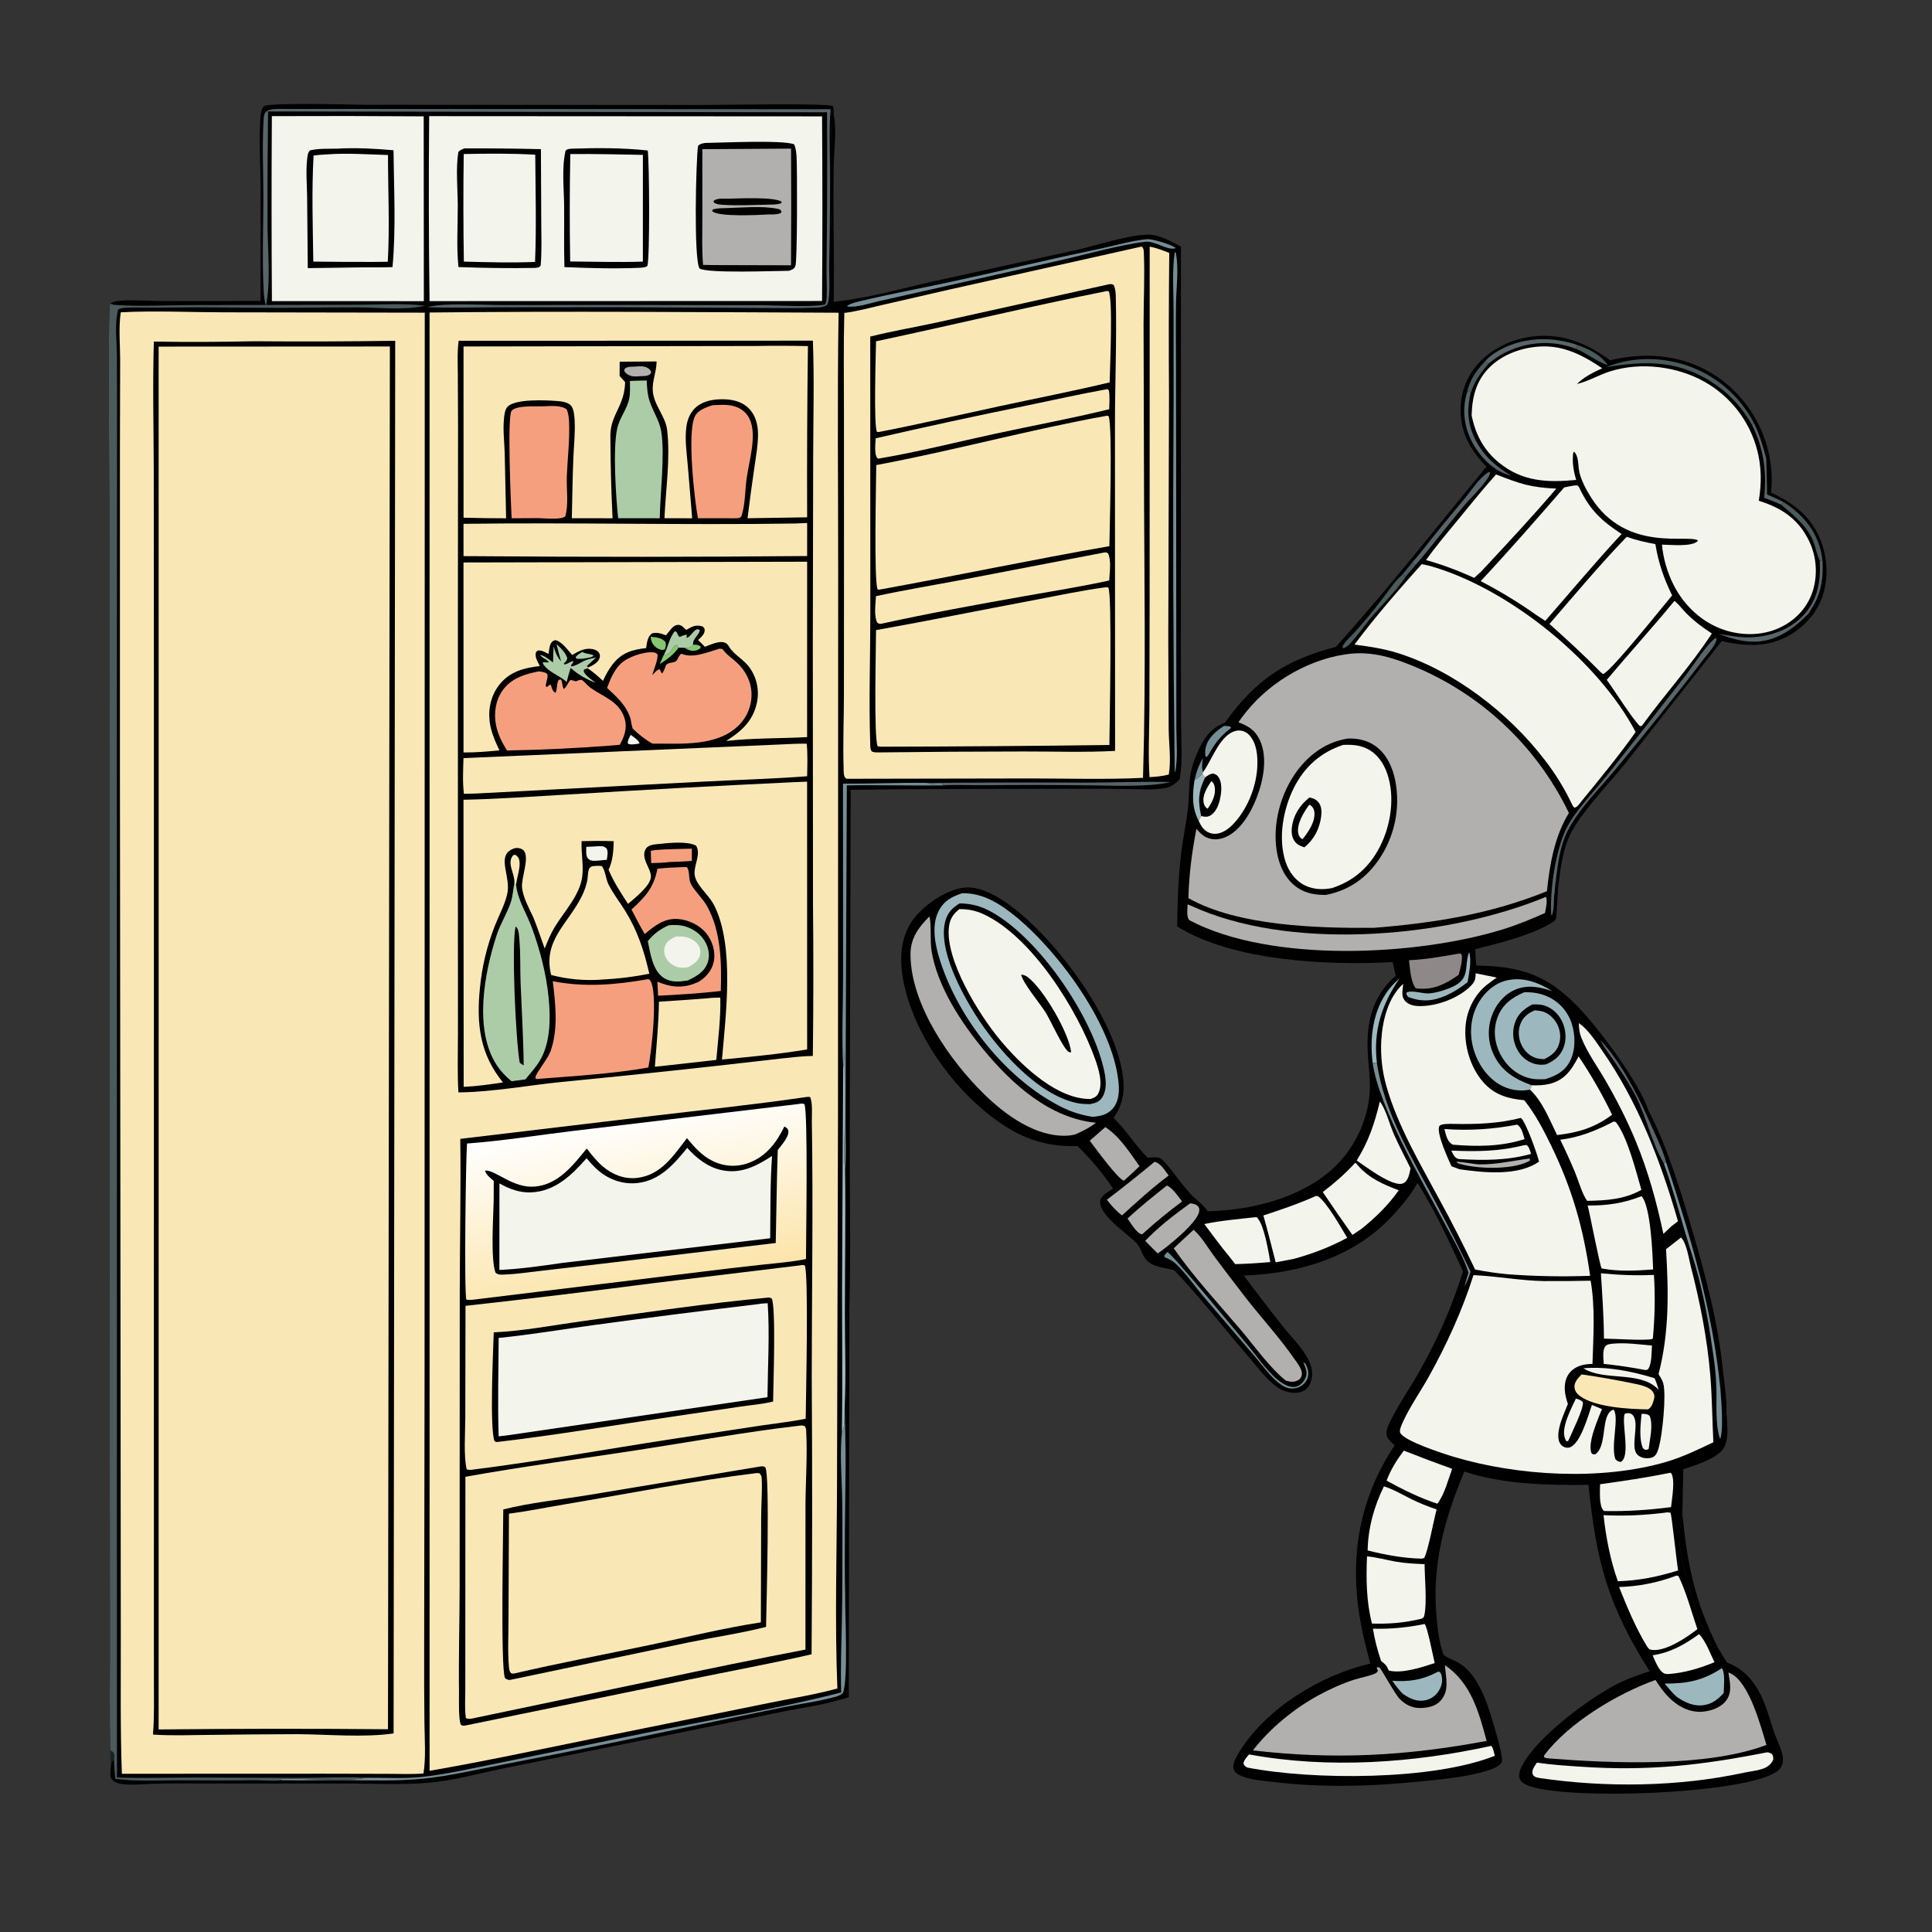 <?xml version="1.0" encoding="utf-8" ?>
<svg xmlns="http://www.w3.org/2000/svg" xmlns:xlink="http://www.w3.org/1999/xlink" width="791" height="791">
	<rect width="100%" height="100%" fill="#333333" stroke="none"/>
	<path fill="#1A2123" transform="scale(0.773 0.773)" d="M58.441 927.035C59.623 927.884 60.395 928.103 60.598 929.688C60.687 930.375 60.514 931.255 60.436 931.949C58.764 933.357 58.838 934.985 58.592 937.07L58.441 927.035Z"/>
	<path transform="scale(0.773 0.773)" d="M912.641 726.758C913.484 733.554 914.625 741.198 914.412 748.016C914.008 748.766 913.642 749.412 913.127 750.095L912.022 749.808C911.93 745.104 911.506 740.39 911.19 735.696C912.183 732.738 911.359 729.668 912.641 726.758Z"/>
	<defs>
		<linearGradient id="gradient_0" gradientUnits="userSpaceOnUse" x1="450.545" y1="832.082" x2="437.956" y2="832.463">
			<stop offset="0" stop-color="#010001" stop-opacity="0.969"/>
			<stop offset="1" stop-color="black"/>
		</linearGradient>
	</defs>
	<path fill="url(#gradient_0)" transform="scale(0.773 0.773)" d="M447.643 844.694C449.553 839.552 448.096 831.13 448.168 825.562C448.639 789.459 447.783 753.297 448.663 717.204C448.847 709.685 447.539 699.861 449.877 692.686L449.564 898.847C447.827 899.428 445.924 900.264 444.098 900.433L440.534 900.371C441.507 899.825 442.317 899.186 443.189 898.496C444.499 898.012 445.443 897.634 446.493 896.662C449.358 888.378 447.476 855.139 447.643 844.694Z"/>
	<path transform="scale(0.773 0.773)" d="M873.003 587.89C882.885 607.194 889.164 627.606 895.314 648.3C902.99 674.13 910.012 699.836 912.641 726.758C911.359 729.668 912.183 732.738 911.19 735.696C907.202 694.607 895.437 655.064 882.593 615.97C880.232 607.416 875.817 599.284 872.345 591.121L873.003 587.89Z"/>
	<path transform="scale(0.773 0.773)" d="M443.189 898.496C442.317 899.186 441.507 899.825 440.534 900.371L444.098 900.433C434.774 903.25 424.812 904.488 415.269 906.436L353.613 919.041L268.495 936.249C254.642 939.011 240.345 943.158 226.272 944.29C211.987 945.438 197.147 944.641 182.79 944.637L104.557 944.634C97.172 944.63 89.768 944.509 82.388 944.727C76.988 944.887 71.182 945.527 65.833 945.087C64.145 944.949 62.286 944.562 60.794 943.732C59.784 943.171 59.026 942.436 58.675 941.319C58.29 940.095 58.498 938.337 58.592 937.07C58.838 934.985 58.764 933.357 60.436 931.949C60.598 935.349 60.681 938.776 61.112 942.153C72.425 943.589 83.634 942.957 94.99 942.914C107.679 942.866 120.319 943.146 133.012 942.878C138.312 942.766 144.17 943.502 149.342 942.892C160.407 943.101 171.505 942.782 182.577 942.848C196.021 942.929 209.637 943.424 223.039 942.171C237.42 940.826 251.979 937.332 266.176 934.619Q309.82 926.19 353.31 916.999L414.506 904.317C423.982 902.369 433.912 901.172 443.189 898.496Z"/>
	<path transform="scale(0.773 0.773)" d="M787.292 247.128C780.787 240.573 775.762 232.969 774.174 223.746C772.482 213.914 774.546 203.794 780.443 195.692C787.399 186.134 798.475 180.291 810.019 178.483C826.274 175.937 839.889 181.368 852.803 190.846C870.281 186.609 888.468 187.633 904.399 196.428C920.032 205.059 931.162 219.62 936.038 236.744C938.096 244.864 938.976 252.52 938.021 260.883C950.217 266.498 959.918 274.12 964.66 287.11C968.421 297.415 968.507 309.634 963.722 319.623C962.272 322.65 960.47 325.422 958.172 327.874Q957.552 328.603 956.896 329.3Q956.241 329.997 955.552 330.661Q954.863 331.325 954.143 331.955Q953.422 332.584 952.671 333.178Q951.92 333.771 951.141 334.326Q950.362 334.882 949.557 335.399Q948.751 335.915 947.921 336.391Q947.091 336.868 946.239 337.303Q945.387 337.738 944.514 338.13Q943.641 338.523 942.75 338.872Q941.859 339.221 940.952 339.526Q940.045 339.831 939.125 340.091Q938.203 340.35 937.271 340.565Q936.338 340.779 935.396 340.947Q934.454 341.115 933.505 341.237Q932.556 341.358 931.602 341.433C925.055 341.966 918.301 341.013 911.931 339.53L860.974 404.172C852.33 414.954 838.08 429.514 832.017 441.293C827.583 449.907 826.499 460.111 825.337 469.599L825.145 472.108L824.318 485.676C823.904 487.319 823.537 487.675 822.099 488.581C811.258 495.414 793.732 499.566 781.376 502.754C781.52 505.646 781.575 508.568 781.964 511.439C805.172 511.687 819.172 516.214 835.595 533.056C846.573 544.315 868.131 573.253 873.003 587.89L872.345 591.121C875.817 599.284 880.232 607.416 882.593 615.97C895.437 655.064 907.202 694.607 911.19 735.696C911.506 740.39 911.93 745.104 912.022 749.808L913.127 750.095C913.642 749.412 914.008 748.766 914.412 748.016C914.684 754.165 916.365 763.463 911.868 768.387C907.474 773.199 897.724 776.103 891.57 778.201L891.065 801.788C893.745 829 897.597 847.908 909.841 872.618C911.404 875.355 913.108 878.011 914.778 880.684C921.69 883.087 926.639 887.758 930.452 893.86C935.288 901.601 936.921 909.777 939.922 918.184C941.258 921.924 943.352 925.807 944.11 929.688C944.4 931.172 944.465 932.77 944.073 934.241C943.363 936.907 941.366 938.309 939.033 939.515C918.284 950.24 833.302 953.257 810.963 946.27C808.816 945.598 805.845 944.525 804.957 942.223C804.113 940.037 805.083 937.403 806.067 935.441C813.544 920.543 840.22 900.586 855.206 892.611C861.185 889.429 867.319 887.229 873.738 885.159C851.691 850.418 845.43 827.132 841.355 786.462C820.041 786.692 796.03 786.272 775.619 779.406C764.924 804.732 758.244 829.246 760.916 857.061C761.544 863.597 762.345 870.339 764.59 876.535C766.556 878.01 768.672 878.768 770.866 879.811C776.314 882.401 779.8 886.756 782.742 891.865Q785.42 896.544 787.306 901.594C788.81 905.582 796.664 930.298 795.43 933.196C794.366 935.696 789.858 937.176 787.455 937.925C777.81 940.93 767.132 941.971 757.113 943.064C729.2 946.107 701.369 947.184 673.45 943.704C667.914 943.014 660.748 942.643 655.849 939.814C654.425 938.991 653.584 938.047 653.288 936.393C652.81 933.721 655.251 929.746 656.646 927.518C671.064 904.491 699.695 887.154 725.756 881.131C724.1 874.858 722.462 868.509 721.194 862.145C714.285 827.494 718.978 795.18 738.69 765.464C737.314 764.292 735.618 762.876 734.824 761.221C733.852 759.198 734.579 756.688 735.437 754.767C739.498 745.68 745.682 737.012 750.656 728.356C760.908 710.513 768.823 692.96 774.869 673.301C767.498 657.51 760.138 641.246 750.798 626.503C747.349 632.795 742.251 638.856 737.376 644.093C716.846 666.146 688.069 674.466 658.828 675.619Q669.081 689.47 679.818 702.95C683.651 707.748 688.226 712.298 691.475 717.499C693.276 720.382 694.798 723.597 694.937 727.045C695.055 729.97 694.274 733.282 692.147 735.413C690.479 737.083 688.184 737.704 685.873 737.707C682.507 737.71 678.867 736.539 676.166 734.529C670.205 730.091 665.267 723.166 660.414 717.539C647.638 702.726 635.431 686.921 621.963 672.768C615.585 671.023 608.305 671.261 605.255 664.376C604.311 662.244 603.543 660.024 601.853 658.345C597.57 654.093 592.529 650.746 588.316 646.31C585.937 643.805 582.247 639.774 582.724 636.039C583.082 633.239 587.369 631.001 589.519 629.536C584.068 621.278 577.759 613.925 570.719 607.002C556.61 607.481 544.413 604.24 532.506 596.595C507.408 580.48 485.013 550.243 478.77 521.042C476.408 509.992 476.396 497.933 482.833 488.194C488.117 480.198 499.876 471.955 509.341 470.313C517.592 468.881 526.373 473.548 532.924 478.087C557.871 495.372 588.985 537.255 594.34 567.328C595.998 576.638 595.308 584.194 589.817 592.118C596.466 598.498 601.301 606.665 607.882 613.204C609.256 613.073 610.652 612.956 612.033 612.978C614.056 613.011 615.014 613.563 616.381 615.033C621.278 620.297 625.116 626.257 629.848 631.602C632.94 635.094 637.169 637.641 639.651 641.554C662.29 641.065 688.009 634.842 705.281 619.579C717.701 608.603 725.748 591.391 725.552 574.738C725.448 565.922 723.844 557.312 724.439 548.441C725.297 535.63 729.544 525.34 739.237 516.834L737.623 509.577C703.658 511.417 653.105 509.195 623.491 490.687C623.623 477.605 624.119 464.257 625.705 451.264C626.585 444.055 628.101 436.931 629.001 429.729C630.668 416.394 628.351 411.792 634.416 398.124C637.609 390.929 641.325 385.594 648.902 382.661C664.912 360.08 681.023 349.518 707.604 342.596C735.266 311.816 761.005 279.104 787.292 247.128ZM936.038 236.744C935.383 238.934 935.49 240.852 935.572 243.102C935.605 249.376 936.093 255.581 935.982 261.883C938.835 263.13 941.735 264.341 944.482 265.809C944.157 266.522 944.075 266.881 943.422 267.347C949.964 272.798 957.252 278.648 960.439 286.832C961.683 290.027 962.354 293.977 963.834 296.99C964.454 297.039 964.924 296.913 965.386 297.355C965.684 305.437 965.006 311.948 961.376 319.281C960.504 321.044 959.07 322.734 958.321 324.486C958.011 325.883 957.717 326.496 958.172 327.874C960.47 325.422 962.272 322.65 963.722 319.623C968.507 309.634 968.421 297.415 964.66 287.11C959.918 274.12 950.217 266.498 938.021 260.883C938.976 252.52 938.096 244.864 936.038 236.744ZM891.065 801.788C890.643 805.952 889.286 810.8 889.39 814.902C889.679 826.292 900.179 863.795 906.997 872.252C907.944 872.383 908.889 872.519 909.841 872.618C897.597 847.908 893.745 829 891.065 801.788ZM824.103 465.68C823.834 467.884 823.495 470.09 823.474 472.312C823.993 476.912 822.655 481.234 824.318 485.676L825.145 472.108L825.337 469.599C825.197 468.275 825.016 467.057 824.702 465.758L824.103 465.68ZM778.238 223.48L778.818 223.374L779.189 223.884L779.326 223.803L779.73 221.269L779.452 220.041C778.265 217.157 779.261 213.876 778.333 210.764C777.718 215.192 777.319 219.035 778.238 223.48Z"/>
	<path transform="scale(0.773 0.773)" d="M778.238 223.48C777.319 219.035 777.718 215.192 778.333 210.764C779.261 213.876 778.265 217.157 779.452 220.041L779.73 221.269L779.326 223.803L779.189 223.884L778.818 223.374L778.238 223.48Z"/>
	<path fill="#4B5A5B" transform="scale(0.773 0.773)" d="M748.05 297.815L749.83 299.206L744.56 305.404L742.655 304.438L748.05 297.815Z"/>
	<path fill="#758E95" transform="scale(0.773 0.773)" d="M632.683 413.19C633.616 408.88 634.942 405.294 637.12 401.458C636.838 403.884 636.29 406.626 637.201 408.945L636.808 410.005C635.53 411.189 634.311 412.508 632.683 413.19Z"/>
	<path transform="scale(0.773 0.773)" d="M824.103 465.68L824.702 465.758C825.016 467.057 825.197 468.275 825.337 469.599L825.145 472.108L824.318 485.676C822.655 481.234 823.993 476.912 823.474 472.312C823.495 470.09 823.834 467.884 824.103 465.68ZM824.702 465.758C824.533 468.034 824.258 469.939 825.145 472.108L825.337 469.599C825.197 468.275 825.016 467.057 824.702 465.758Z"/>
	<path transform="scale(0.773 0.773)" d="M824.702 465.758C825.016 467.057 825.197 468.275 825.337 469.599L825.145 472.108C824.258 469.939 824.533 468.034 824.702 465.758Z"/>
	<path fill="#4B5A5B" transform="scale(0.773 0.773)" d="M835.42 182.711C841.701 184.891 847.828 187.895 851.668 193.488C845.422 191.384 840.604 187.095 834.504 184.691C834.49 183.816 834.955 183.431 835.42 182.711Z"/>
	<path fill="#4B5A5B" transform="scale(0.773 0.773)" d="M786.573 191.399C787.221 191.742 787.9 192.181 788.585 192.432C784.129 197.602 780.754 202.148 778.806 208.764C778.55 208.06 778.406 207.258 778.228 206.535C777.782 207.338 778.026 206.956 777.342 207.859L776.798 208.568C778.335 201.497 781.556 196.541 786.573 191.399Z"/>
	<path fill="#586569" transform="scale(0.773 0.773)" d="M929.018 224.181C932.064 230.385 933.75 236.476 935.572 243.102C935.605 249.376 936.093 255.581 935.982 261.883C938.835 263.13 941.735 264.341 944.482 265.809C944.157 266.522 944.075 266.881 943.422 267.347C940.505 265.906 937.41 264.834 934.372 263.679C935.789 249.625 934.241 237.739 927.923 224.987L929.018 224.181Z"/>
	<path fill="#758E95" transform="scale(0.773 0.773)" d="M648.27 384.473C649.444 384.451 650.456 384.571 651.608 384.758L652.014 385.479C651.2 386.291 651.546 386.005 650.769 386.598C645.942 390.288 643.037 394.507 640.11 399.769C639.768 400.306 639.398 400.63 638.933 401.058L638.384 400.335C638.277 399 638.248 397.829 638.497 396.504C639.551 390.894 643.806 387.49 648.27 384.473Z"/>
	<path fill="#9CB8BE" transform="scale(0.773 0.773)" d="M632.683 413.19C634.311 412.508 635.53 411.189 636.808 410.005L638.316 411.747C634.647 419.145 634.452 424.291 636.227 432.221L634.881 434.699C631.147 427.755 631.567 420.677 632.683 413.19Z"/>
	<path fill="#F3F4EC" transform="scale(0.773 0.773)" d="M869.447 748.855C871.221 748.859 872.428 748.754 873.783 749.978C875.705 754.929 873.818 762.111 873.226 767.387C872.938 767.53 872.671 767.727 872.362 767.817C871.293 768.13 870.878 767.648 870.17 767.009C867.974 761.773 868.973 754.388 869.447 748.855Z"/>
	<path fill="#586569" transform="scale(0.773 0.773)" d="M881.207 616.108C874.845 605.298 872.168 592.078 866.467 580.778C862.958 573.823 858.392 567.164 854.011 560.73C851.83 557.526 849.247 554.32 847.515 550.854C857.308 560.845 866.601 578.241 872.345 591.121C875.817 599.284 880.232 607.416 882.593 615.97L881.207 616.108Z"/>
	<path fill="#9CB8BE" transform="scale(0.773 0.773)" d="M727.038 562.96C725.346 549.74 727.144 535.151 735.437 524.305C737.167 522.042 739.177 520.032 741.296 518.136C731.814 532.132 727.286 545.842 729.268 562.884L727.038 562.96Z"/>
	<path fill="#586569" transform="scale(0.773 0.773)" d="M776.798 208.568L777.342 207.859C778.026 206.956 777.782 207.338 778.228 206.535C778.406 207.258 778.55 208.06 778.806 208.764L778.333 210.764C777.718 215.192 777.319 219.035 778.238 223.48C778.356 224.233 778.479 224.954 778.681 225.69C781.897 237.464 790.097 245.968 800.437 251.92C799.945 251.813 799.451 251.712 798.967 251.572C791.055 249.27 784.122 242.101 780.207 235.081C775.61 226.839 774.266 217.688 776.798 208.568Z"/>
	<path fill="#F3F4EC" transform="scale(0.773 0.773)" d="M834.678 740.751C836.152 741.203 837.28 741.476 838.381 742.635C838.94 745.938 832.623 758.512 831.013 762.317L830.507 763.279L829.714 763.358C829.393 762.877 829.131 762.529 828.913 761.968C826.664 756.191 832.24 746.022 834.678 740.751Z"/>
	<path fill="#4B5A5B" transform="scale(0.773 0.773)" d="M742.655 304.438L744.56 305.404C740.65 311.682 731.943 320.398 726.862 326.324C723.194 330.601 720.012 335.304 716.31 339.523C714.996 341.021 713.237 343.181 711.161 343.319L711.109 342.323C712.205 340.081 713.979 338.553 715.683 336.771C721.641 330.54 727.126 323.704 732.398 316.893C735.709 312.615 738.558 308.049 742.655 304.438Z"/>
	<path fill="#586569" transform="scale(0.773 0.773)" d="M786.573 191.399C789.032 188.424 792.838 186.046 796.286 184.373C808.533 178.43 822.692 178.373 835.42 182.711C834.955 183.431 834.49 183.816 834.504 184.691C822.723 180.175 810.37 180.844 798.876 185.955C795.032 187.663 791.854 189.806 788.585 192.432C787.9 192.181 787.221 191.742 786.573 191.399Z"/>
	<path fill="#F3F4EC" transform="scale(0.773 0.773)" d="M838.657 724.714C851.316 723.628 864.291 726.296 876.341 729.959C877.241 731.954 877.892 733.953 878.516 736.049C878.403 735.942 878.29 735.833 878.176 735.728C877.984 735.551 877.788 735.38 877.598 735.203C867.817 726.107 849.338 731.568 838.657 724.714Z"/>
	<path fill="#758E95" transform="scale(0.773 0.773)" d="M618.284 663.103C620.997 664.165 656.45 707.228 661.206 712.913C666.505 719.247 672.227 728.115 679.196 732.588C681.22 733.887 684.258 735.151 686.701 734.375C688.899 733.677 690.304 732.125 691.32 730.094C692.889 726.963 691.318 724.419 690.286 721.385L691.515 722.375C691.709 722.777 691.909 723.176 692.079 723.588C693.071 725.993 693.377 728.264 692.236 730.669C691.275 732.694 689.479 734.194 687.371 734.925C685.095 735.715 682.478 735.591 680.334 734.465C674.27 731.28 669.44 724.103 665.062 718.977L637.288 686.547C632.505 680.867 628.03 674.279 622.616 669.238C621.158 667.879 619.493 667.057 617.698 666.246C616.699 665.795 617.102 666.169 616.58 665.09L618.284 663.103Z"/>
	<path fill="#586569" transform="scale(0.773 0.773)" d="M963.834 296.99C964.454 297.039 964.924 296.913 965.386 297.355C965.684 305.437 965.006 311.948 961.376 319.281C960.504 321.044 959.07 322.734 958.321 324.486C953.403 329.716 947.605 334.551 940.948 337.405C930.698 341.8 920.435 339.696 910.468 335.747C916.162 336.676 921.706 337.808 927.513 337.545C937.978 337.073 948.459 333.37 955.575 325.459C962.897 317.319 964.391 307.585 963.834 296.99Z"/>
	<path fill="#9CB8BE" transform="scale(0.773 0.773)" d="M778.13 504.34C779.548 509.016 778.038 515.425 777.329 520.207C773.706 523.054 769.781 525.59 765.543 527.427C758.794 530.351 752.807 530.742 745.916 528.06C745.892 528.038 745.865 528.019 745.845 527.993C745.082 527.004 744.856 527.027 744.941 525.731C747.524 524.227 753.538 526.356 756.734 526.164C761.024 525.906 767.257 523.905 771.029 521.783C778.309 517.685 775.757 511.567 777.853 505.144C777.941 504.875 778.038 504.608 778.13 504.34Z"/>
	<path fill="#758E95" transform="scale(0.773 0.773)" d="M729.268 562.884C733.026 588.944 747.434 612.522 759.602 635.396Q769.734 654.235 778.893 673.566C777.972 676.283 777.113 678.879 775.645 681.362L777.782 674.001C774.853 664.98 769.702 656.478 765.252 648.128C753.502 626.072 730.225 586.353 727.038 562.96L729.268 562.884Z"/>
	<path fill="#586569" transform="scale(0.773 0.773)" d="M748.05 297.815C752.279 293.209 755.917 288.169 759.836 283.307C765.211 276.638 770.77 270.114 776.209 263.497C779.881 259.027 783.401 253.23 788.314 250.098L789.223 250.08C789.164 251.829 788.127 253.221 787.102 254.617C783.446 259.603 778.748 263.89 774.781 268.641C766.345 278.744 758.429 289.21 749.83 299.206L748.05 297.815Z"/>
	<path fill="#4B5A5B" transform="scale(0.773 0.773)" d="M850.369 194.56C864.035 189.023 878.854 188.853 892.883 193.376Q894.33 193.85 895.752 194.393Q897.174 194.936 898.568 195.548Q899.962 196.16 901.324 196.84Q902.687 197.519 904.015 198.263Q905.343 199.008 906.633 199.817Q907.923 200.625 909.172 201.495Q910.421 202.366 911.626 203.296Q912.831 204.226 913.99 205.213Q915.148 206.201 916.257 207.244Q917.366 208.287 918.423 209.382Q919.48 210.478 920.483 211.624Q921.485 212.77 922.431 213.963Q923.376 215.156 924.262 216.394Q925.148 217.632 925.973 218.911Q926.798 220.191 927.56 221.509Q928.322 222.827 929.018 224.181L927.923 224.987C923.057 216.747 917.373 209.906 909.533 204.354C890.254 190.704 872.623 190.837 850.369 194.56Z"/>
	<path transform="scale(0.773 0.773)" d="M891.065 801.788C893.745 829 897.597 847.908 909.841 872.618C908.889 872.519 907.944 872.383 906.997 872.252C900.179 863.795 889.679 826.292 889.39 814.902C889.286 810.8 890.643 805.952 891.065 801.788Z"/>
	<path fill="#758E95" transform="scale(0.773 0.773)" d="M881.207 616.108L882.593 615.97C895.437 655.064 907.202 694.607 911.19 735.696C911.506 740.39 911.93 745.104 912.022 749.808C912.102 753.824 912.171 757.738 911.315 761.69L910.882 761.808C908.388 753.748 909.354 743.573 909.075 735.149Q908.792 726.575 907.519 718.092C905.565 704.136 903.199 690.172 899.648 676.524C897.554 668.478 894.825 660.595 892.5 652.614C888.916 640.316 885.556 628.178 881.207 616.108Z"/>
	<path fill="#9CB8BE" transform="scale(0.773 0.773)" d="M761.701 885.392L762.375 885.479C763.07 886.072 763.358 886.658 763.558 887.553C764.191 890.388 763.581 893.095 762.066 895.528Q761.778 895.999 761.445 896.438Q761.112 896.878 760.736 897.282Q760.36 897.686 759.946 898.05Q759.531 898.414 759.082 898.735Q758.634 899.055 758.155 899.329Q757.676 899.604 757.172 899.828Q756.668 900.053 756.144 900.226Q755.621 900.399 755.082 900.518C750.54 901.519 746.79 899.696 743.132 897.25C740.892 895.129 739.198 892.713 737.416 890.212C746.533 890.899 753.612 889.703 761.701 885.392Z"/>
	<path fill="#586569" transform="scale(0.773 0.773)" d="M823.474 472.312C822.676 476.098 823.419 481.526 821.951 484.815L821.573 484.563C820.883 471.661 823.699 452.062 828.914 440.286C830.587 436.509 833.086 432.804 835.576 429.522C840.692 422.779 846.471 416.516 851.759 409.898Q872.626 383.716 893.148 357.262C896.021 353.562 905.386 339.219 908.994 337.818C910.227 340.037 904.103 346.778 902.662 348.676C887.718 368.358 871.925 387.673 856.257 406.786C847.601 417.345 836.285 428.149 830.156 440.404C826.311 448.094 825.177 457.246 824.103 465.68C823.834 467.884 823.495 470.09 823.474 472.312Z"/>
	<path transform="scale(0.773 0.773)" d="M936.038 236.744C938.096 244.864 938.976 252.52 938.021 260.883C950.217 266.498 959.918 274.12 964.66 287.11C968.421 297.415 968.507 309.634 963.722 319.623C962.272 322.65 960.47 325.422 958.172 327.874C957.717 326.496 958.011 325.883 958.321 324.486C959.07 322.734 960.504 321.044 961.376 319.281C965.006 311.948 965.684 305.437 965.386 297.355C964.924 296.913 964.454 297.039 963.834 296.99C962.354 293.977 961.683 290.027 960.439 286.832C957.252 278.648 949.964 272.798 943.422 267.347C944.075 266.881 944.157 266.522 944.482 265.809C941.735 264.341 938.835 263.13 935.982 261.883C936.093 255.581 935.605 249.376 935.572 243.102C935.49 240.852 935.383 238.934 936.038 236.744Z"/>
	<path fill="#4B5A5B" transform="scale(0.773 0.773)" d="M944.482 265.809C954.025 271.735 961.621 280.38 964.347 291.511C964.815 293.423 965.1 295.409 965.386 297.355C964.924 296.913 964.454 297.039 963.834 296.99C962.354 293.977 961.683 290.027 960.439 286.832C957.252 278.648 949.964 272.798 943.422 267.347C944.075 266.881 944.157 266.522 944.482 265.809Z"/>
	<path fill="#F3F4EC" transform="scale(0.773 0.773)" d="M854.153 711.699C861.009 711.023 868.128 712.075 874.965 712.665C874.707 716.14 874.944 722.009 873.066 724.93C872.592 725.666 872.251 725.509 871.462 725.649Q860.506 723.525 849.405 722.386C849.296 719.738 848.59 715.37 850.209 713.156C851.122 711.907 852.747 711.877 854.153 711.699Z"/>
	<path fill="#B1B0AF" transform="scale(0.773 0.773)" d="M630.35 637.346C631.76 637.509 633.143 637.676 634.253 638.677C635.2 639.531 635.31 640.416 635.138 641.624C634.3 647.535 618.345 660.459 613.174 663.884L606.532 657.225C613.804 649.659 621.868 643.455 630.35 637.346Z"/>
	<path fill="#B1B0AF" transform="scale(0.773 0.773)" d="M618.068 627.9C621.355 629.495 623.912 633.557 626.099 636.371C618.749 641.774 611.839 647.521 605.072 653.637L604.666 653.748C601.802 652.956 598.859 647.714 597.199 645.397C603.825 639.223 610.956 633.504 618.068 627.9Z"/>
	<path fill="#9CB8BE" transform="scale(0.773 0.773)" d="M911.986 883.582C912.046 883.641 912.125 883.686 912.165 883.76C913.799 886.765 913.021 893.236 912.957 896.681C910.107 899.893 907.168 902.296 902.815 903.059C897.329 904.021 892.466 901.764 888.07 898.732C885.696 896.63 883.721 894.141 881.68 891.724C893.908 891.699 901.618 890.204 911.986 883.582Z"/>
	<path fill="#B1B0AF" transform="scale(0.773 0.773)" d="M585.438 596.965C593.188 602.111 598.235 610.248 603.548 617.691C600.887 620.312 598.069 622.8 595.327 625.337C592.225 624.81 579.672 607.387 577.185 604.176L585.438 596.965Z"/>
	<path fill="#B1B0AF" transform="scale(0.773 0.773)" d="M611.482 615.387C611.53 615.393 611.579 615.397 611.627 615.406C614.698 615.998 617.198 620.259 618.976 622.623C610.258 629.157 602.307 636.39 594.27 643.737C591.143 641.384 588.614 638.541 586.26 635.437Q599.09 625.687 611.482 615.387Z"/>
	<path fill="#8E8888" transform="scale(0.773 0.773)" d="M772.179 505.166L773.523 505.044L774.232 505.766C774.605 509.404 773.48 512.901 772.549 516.382C765.502 521.285 758.67 524.765 749.811 523.427C747.106 519.782 746.85 513.036 746.267 508.577C755.044 508.195 763.54 506.667 772.179 505.166Z"/>
	<path fill="#F3F4EC" transform="scale(0.773 0.773)" d="M899.925 865.506C903.484 869.261 905.819 875.729 908.078 880.398C899.876 883.73 892.231 886.045 883.379 886.69C882.71 886.651 881.949 886.573 881.34 886.277C878.512 884.9 876.548 879.419 875.309 876.737C884.996 875.199 892.073 871.137 899.925 865.506Z"/>
	<path fill="#F9E8B6" transform="scale(0.773 0.773)" d="M837.69 727.949Q851.427 729.929 865.02 732.736C868.208 733.387 874.038 734.436 875.681 737.587C876.317 738.807 876.398 739.658 876.042 740.986C875.468 743.128 874.885 745.284 872.902 746.473C862.875 746.363 845.181 745.402 836.979 739.529C835.422 738.414 834.12 736.882 833.941 734.904C833.677 731.995 835.879 729.901 837.69 727.949Z"/>
	<path fill="#F3F4EC" transform="scale(0.773 0.773)" d="M743.528 768.314Q756.258 773.341 769.137 777.973C766.974 783.859 765.114 791.433 761.319 796.447C751.817 793.337 743.152 788.998 734.405 784.235C736.541 778.425 739.842 773.245 743.528 768.314Z"/>
	<path fill="#F3F4EC" transform="scale(0.773 0.773)" d="M664.676 644.717L665.641 644.703C669.533 648.293 671.889 663.152 672.824 668.438Q663.555 669.304 654.248 669.548L651.215 665.681C646.547 660.084 642.252 654.127 637.856 648.312C646.653 646.466 655.749 645.718 664.676 644.717Z"/>
	<path fill="#F3F4EC" transform="scale(0.773 0.773)" d="M730.843 583.423C733.814 586.988 736.245 596.229 738.336 600.888C741.053 606.939 744.124 612.854 747.096 618.783C746.59 621.261 746.021 625.076 743.662 626.496C741.649 627.707 739.329 626.734 737.286 626.136C730.517 623.343 724.579 618.782 718.57 614.668C724.853 604.642 728.106 594.839 730.843 583.423Z"/>
	<path fill="#F3F4EC" transform="scale(0.773 0.773)" d="M754.558 860.157C755.89 861.108 759.112 877.668 759.891 880.842C753.192 883.056 742.609 886.587 735.546 884.802L735.205 884.05C735.165 883.958 735.124 883.867 735.087 883.775C734.307 881.866 733.095 881.017 731.506 879.754C729.58 874.141 728.109 868.507 727.169 862.645C736.706 862.872 745.242 862.045 754.558 860.157Z"/>
	<path fill="#F3F4EC" transform="scale(0.773 0.773)" d="M884.291 780.095L885.019 780.142C887.496 783.3 885.478 794.084 885.078 798.253C873.23 799.776 861.65 800.569 849.696 800.318C849.578 800.236 849.448 800.17 849.343 800.071C846.783 797.67 847.474 789.542 847.471 786.126C859.905 784.39 871.983 782.666 884.291 780.095Z"/>
	<path fill="#9CB8BE" transform="scale(0.773 0.773)" d="M810.359 577.132Q809.35 577.332 808.328 577.441Q807.306 577.55 806.277 577.568Q805.249 577.586 804.224 577.512Q803.198 577.438 802.183 577.273Q801.168 577.109 800.172 576.854Q799.176 576.599 798.206 576.257Q797.237 575.915 796.302 575.487Q795.366 575.06 794.473 574.551C787.255 570.428 782.152 562.5 780.162 554.548C778.128 546.421 779.079 537.779 783.449 530.557C786.736 525.124 791.938 520.657 798.227 519.236C806.874 517.283 815.053 520.486 822.264 524.991C815.607 522.705 808.895 521.32 802.17 524.349C796.352 526.969 792.142 532.275 790.078 538.229Q789.857 538.852 789.668 539.484Q789.479 540.117 789.321 540.758Q789.163 541.399 789.037 542.048Q788.912 542.696 788.818 543.35Q788.725 544.004 788.664 544.661Q788.603 545.319 788.575 545.979Q788.547 546.639 788.551 547.299Q788.556 547.96 788.593 548.619Q788.63 549.278 788.7 549.935Q788.77 550.592 788.873 551.244Q788.975 551.897 789.11 552.543Q789.245 553.19 789.411 553.829Q789.578 554.468 789.776 555.098Q789.974 555.728 790.203 556.347Q790.432 556.967 790.692 557.574Q790.952 558.181 791.241 558.775C795.422 567.511 802.552 571.658 811.305 574.819L810.359 577.132Z"/>
	<path fill="#F3F4EC" transform="scale(0.773 0.773)" d="M717.847 615.826C718.422 616.273 718.938 616.976 719.429 617.528C725.286 624.127 732.761 627.385 740.862 630.429C735.319 638.301 728.804 644.604 721.385 650.656L716.323 654.091Q708.278 642.858 700.615 631.36C706.913 626.533 712.489 621.687 717.847 615.826Z"/>
	<path fill="#F3F4EC" transform="scale(0.773 0.773)" d="M836.267 541.884C841.16 545.299 844.999 551.302 848.391 556.162C867.539 583.595 879.554 614.882 888.757 646.849L885.421 649.355L881.004 653.527C877.438 636.63 872.986 620.487 866.408 604.506C861.848 593.43 856.252 582.444 850.238 572.084C846.013 564.806 840.784 557.64 837.636 549.833C836.546 547.13 836.255 544.78 836.267 541.884Z"/>
	<path fill="#F3F4EC" transform="scale(0.773 0.773)" d="M847.928 674.398C857.408 675.324 866.493 675.684 876 675.275C876.734 686.552 876.488 697.623 875.44 708.869L875.115 709.209C871.117 710.193 855.083 709.029 849.531 709.007C849.482 697.467 848.637 685.913 847.928 674.398Z"/>
	<path fill="#F3F4EC" transform="scale(0.773 0.773)" d="M789.873 924.695C790.986 926.065 791.287 928.274 791.729 929.962C758.872 943.047 695.281 942.948 660.614 936.177C659.369 935.382 659.128 935.355 658.599 934.003C658.886 932.143 660.392 930.658 661.543 929.223C703.593 936.961 748.314 933.796 789.873 924.695Z"/>
	<path fill="#F3F4EC" transform="scale(0.773 0.773)" d="M836.111 559.502Q846.093 574.334 853.854 590.439C844.562 597.264 836.092 599.88 824.705 601.17C820.72 593.076 817.038 583.395 810.359 577.132L811.305 574.819C817.786 575.058 823.995 574.317 829.004 569.739C832.157 566.856 834.145 563.224 836.111 559.502Z"/>
	<path fill="#F3F4EC" transform="scale(0.773 0.773)" d="M696.842 633.479L697.975 633.484C703.072 637.151 710.092 649.987 713.572 655.602C704.6 660.45 695.202 664.037 685.38 666.738L675.674 668.601C673.491 660.312 671.512 652.016 669.139 643.771C678.572 640.678 687.794 637.587 696.842 633.479Z"/>
	<path fill="#F3F4EC" transform="scale(0.773 0.773)" d="M724.032 824.342C729.083 824.759 734.259 826.25 739.275 827.126C744.329 828.01 749.434 828.243 754.55 828.461C754.565 835.994 755.876 848.516 754.429 855.432C754.162 856.707 753.931 856.715 752.885 857.371C743.938 859.506 735.841 860.22 726.668 859.925C723.656 848.221 723.527 836.335 724.032 824.342Z"/>
	<path fill="#F3F4EC" transform="scale(0.773 0.773)" d="M733.004 787.245C738.179 788.874 742.975 791.765 747.826 794.16C752.083 796.263 756.426 797.93 760.911 799.479C759.375 805.118 756.406 821.4 754.326 825.19L753.123 825.537C743.343 825.352 733.833 823.553 724.373 821.198C724.576 809.46 727.804 797.717 733.004 787.245Z"/>
	<path fill="#F3F4EC" transform="scale(0.773 0.773)" d="M887.936 834.513L889.016 834.774C893.223 843.455 895.889 853.714 899.015 862.89C893.357 867.29 882.408 874.74 874.959 873.886C873.318 873.698 873.123 873.023 872.218 871.828C866.228 861.915 861.82 851.295 857.542 840.564Q861.435 840.454 865.305 840.017Q869.175 839.58 872.994 838.82Q876.814 838.06 880.556 836.981Q884.298 835.902 887.936 834.513Z"/>
	<path fill="#F3F4EC" transform="scale(0.773 0.773)" d="M935.781 928.143C936.896 928.073 937.492 928.505 938.465 928.986C939.256 930.053 939.206 930.701 939.198 932.001C938.499 933.621 937.623 934.58 936.176 935.605C933.315 937.632 927.249 938.14 923.765 938.896C889.095 946.42 850.672 946.894 815.625 941.771C814.855 941.6 813.635 941.449 812.975 941.041C812.314 940.631 811.897 940.182 811.72 939.429C811.217 937.288 812.937 935.28 814.028 933.573C821.887 934.759 829.873 935.238 837.796 935.766C873.368 938.135 901.015 934.98 935.781 928.143Z"/>
	<path fill="#F3F4EC" transform="scale(0.773 0.773)" d="M869.449 633.555C874.362 638.908 875.319 664.664 875.575 672.384C866.378 673.044 857.447 673.556 848.32 671.835C847.338 670.318 842.119 643.147 840.937 638.514C851.169 638.576 859.922 637.31 869.449 633.555Z"/>
	<path fill="#F3F4EC" transform="scale(0.773 0.773)" d="M854.807 593.969L855.867 594.342C862.022 602.233 866.509 620.411 869.371 630.214C860.243 635.305 850.842 635.846 840.619 636.03C837.979 632.416 835.96 625.081 834.135 620.735Q830.515 612.079 826.374 603.659C836.856 602.369 845.513 598.761 854.807 593.969Z"/>
	<path fill="#F3F4EC" transform="scale(0.773 0.773)" d="M881.777 801.203C882.866 800.95 883.677 801.039 884.78 801.185C885.433 802.385 888.03 827.348 888.809 831.803C878.117 835.085 868.106 837.195 856.899 837.51C852.867 826.178 850.631 814.43 849.318 802.499C860.295 803.098 870.881 802.53 881.777 801.203Z"/>
	<path fill="#F3F4EC" transform="scale(0.773 0.773)" d="M637.201 408.945L637.665 408.291C642.183 401.848 646.491 388.476 655.106 387.003Q655.455 386.946 655.808 386.925Q656.16 386.903 656.514 386.915Q656.867 386.928 657.217 386.976Q657.567 387.024 657.911 387.105Q658.255 387.187 658.589 387.303Q658.923 387.418 659.244 387.566Q659.565 387.713 659.87 387.892Q660.175 388.07 660.461 388.278C663.968 390.873 665.394 395.757 665.808 399.891C667.006 411.861 662.562 425.303 654.918 434.526C652.184 437.825 648.371 441.377 643.857 441.613C641.56 441.733 639.351 440.846 637.715 439.241C636.4 437.95 635.631 436.354 634.881 434.699L636.227 432.221C634.452 424.291 634.647 419.145 638.316 411.747L636.808 410.005L637.201 408.945Z"/>
	<path transform="scale(0.773 0.773)" d="M638.316 411.747C639.776 410.681 640.749 409.881 642.587 409.731C644.031 410.143 644.668 410.492 645.498 411.786C647.78 415.346 646.757 421.911 645.512 425.644C644.687 428.117 643.136 430.93 640.691 432.119C639.236 432.826 637.727 432.599 636.227 432.221C634.452 424.291 634.647 419.145 638.316 411.747Z"/>
	<path fill="#F3F4EC" transform="scale(0.773 0.773)" d="M641.528 413.783C641.605 413.818 641.687 413.842 641.758 413.886C642.712 414.473 643.128 415.622 643.335 416.676C644.147 420.831 641.971 425.054 639.644 428.308C639.552 428.262 639.455 428.226 639.368 428.171C638.401 427.56 637.872 426.61 637.593 425.523C636.552 421.459 639.388 417.023 641.528 413.783Z"/>
	<path fill="#B1B0AF" transform="scale(0.773 0.773)" d="M632.213 651.341C636.599 655.276 639.856 661.039 643.36 665.775Q651.312 676.366 659.412 686.844C667.933 697.877 677.707 708.325 685.589 719.786C687.24 722.187 690.281 725.684 689.38 728.742C689.081 729.758 688.433 730.538 687.506 731.037C685.327 732.21 683.379 731.895 681.088 731.289C672.57 724.551 664.414 712.927 657.269 704.5C645.266 690.345 632.272 676.411 621.662 661.17C625.14 657.854 628.692 654.611 632.213 651.341Z"/>
	<path fill="#9CB8BE" transform="scale(0.773 0.773)" d="M807.32 525.542C811.846 525.429 816.201 526.096 820.307 528.106Q820.847 528.368 821.373 528.658Q821.898 528.947 822.409 529.263Q822.919 529.579 823.413 529.92Q823.907 530.261 824.382 530.627Q824.858 530.993 825.315 531.383Q825.771 531.773 826.207 532.185Q826.643 532.597 827.058 533.032Q827.472 533.466 827.864 533.92Q828.256 534.375 828.624 534.849Q828.992 535.323 829.336 535.815Q829.68 536.307 829.998 536.816Q830.316 537.324 830.608 537.849Q830.9 538.373 831.165 538.912Q831.43 539.45 831.667 540.002Q831.904 540.553 832.113 541.116Q832.322 541.678 832.502 542.251C834.509 548.487 834.547 556.521 831.386 562.341C828.48 567.693 823.951 569.889 818.408 571.586C815.256 571.708 812.366 571.771 809.295 570.856C802.729 568.9 797.548 564.165 794.498 558.079C791.495 552.085 790.787 545.181 793.166 538.853C795.778 531.902 800.802 528.39 807.32 525.542Z"/>
	<path transform="scale(0.773 0.773)" d="M811.55 532.034C813.815 531.909 816.148 531.935 818.312 532.685C822.407 534.105 825.649 537.259 827.454 541.166C829.421 545.428 829.818 550.599 828.079 555.003C826.286 559.547 823.159 561.822 818.878 563.728C816.718 564.097 814.609 564.024 812.507 563.38C808.552 562.168 805.472 559.439 803.558 555.798Q803.141 555.016 802.803 554.197Q802.465 553.377 802.209 552.529Q801.954 551.68 801.784 550.81Q801.614 549.94 801.531 549.057Q801.448 548.175 801.452 547.289Q801.457 546.402 801.549 545.521Q801.641 544.639 801.82 543.771Q801.999 542.903 802.263 542.057C803.843 537.102 807.073 534.359 811.55 532.034Z"/>
	<path fill="#9CB8BE" transform="scale(0.773 0.773)" d="M812.892 535.112C814.093 535.232 815.321 535.339 816.502 535.588C819.723 536.269 822.784 539.021 824.403 541.794C826.339 545.11 826.932 549.29 825.745 552.967C824.398 557.14 821.695 559.086 817.949 560.972C816.484 560.979 814.915 560.789 813.504 560.381C810.264 559.443 807.476 556.665 805.99 553.708C804.277 550.299 803.888 546.15 805.216 542.545C806.631 538.705 809.247 536.691 812.892 535.112Z"/>
	<path fill="#F3F4EC" transform="scale(0.773 0.773)" d="M886.844 318.287C889.116 319.968 890.941 322.59 892.95 324.61C897.203 328.888 901.626 332.274 906.691 335.528C895.5 352.662 881.744 367.75 869.738 384.267C869.148 384.66 869.518 384.499 868.565 384.576C864.243 380.328 855.252 365.834 851.022 360.101C862.82 346.038 875.194 332.482 886.844 318.287Z"/>
	<path fill="#F3F4EC" transform="scale(0.773 0.773)" d="M792.388 251.291C805.229 256.255 810.334 258.161 824.295 258.789C811.5 273.81 797.963 288.252 784.521 302.694L780.805 306.061C772.458 302.3 764.121 299.105 755.294 296.647C760.752 288.973 766.91 281.763 772.884 274.489C779.294 266.685 785.623 258.792 792.388 251.291Z"/>
	<path fill="#B1B0AF" transform="scale(0.773 0.773)" d="M818.903 474.989C819.652 477.693 818.789 480.877 818.304 483.589C811.084 486.784 803.767 489.816 796.221 492.16C750.553 506.343 673.207 510.21 630.115 487.469C629.999 487.357 629.869 487.258 629.767 487.133C628.324 485.357 628.958 481.167 629.028 478.975Q632.472 480.501 635.954 481.939C688.256 503.463 767.537 496.308 818.903 474.989Z"/>
	<path fill="#B1B0AF" transform="scale(0.773 0.773)" d="M492.271 485.368C493.444 489.79 492.511 498.358 493.425 503.835C496.546 522.539 509.039 541.547 521.027 556.067C536.066 574.283 556.091 592.342 580.502 594.669C577.102 597.296 573.489 599.094 569.573 600.808C567.907 601.299 566.252 601.486 564.516 601.538C548.358 602.017 532.602 590.573 521.603 579.881C503.057 561.851 482.397 532.148 482.242 505.686C482.19 496.903 486.414 491.322 492.271 485.368Z"/>
	<path fill="#F3F4EC" transform="scale(0.773 0.773)" d="M861.578 284.318C866.515 286.113 871.613 287.234 876.768 288.185C878.391 298.038 881.225 306.408 885.65 315.35C880.835 321.047 852.755 356.257 849.011 357.017L847.68 355.915C838.997 347.043 829.933 338.738 820.675 330.48C834.118 314.903 847.304 299.152 861.578 284.318Z"/>
	<path fill="#F3F4EC" transform="scale(0.773 0.773)" d="M833.759 257.162C835.644 256.959 835.849 256.982 836.682 258.736C842.121 270.197 848.407 275.97 858.866 282.835C844.983 297.783 831.886 313.479 818.457 328.836L813.762 325.767C804.238 319.014 794.596 313.184 784.241 307.796C799.35 291.629 813.962 274.867 828.48 258.171C830.211 257.73 832.001 257.476 833.759 257.162Z"/>
	<path fill="#B1B0AF" transform="scale(0.773 0.773)" d="M915.453 885.845C916.099 886.065 916.073 886.036 916.788 886.399C926.632 891.402 932.551 914.218 935.593 924.195C904.296 936.122 853.729 933.957 820.878 931.383C819.664 931.299 818.871 931.254 817.763 930.694L817.836 929.801C830.759 912.447 856.855 896.922 876.859 889.784C879.593 894.245 882.992 898.71 887.195 901.889C891.896 905.445 897.281 907.357 903.206 906.434C907.38 905.783 911.906 904.027 914.428 900.47C917.597 896.003 916.164 890.845 915.453 885.845Z"/>
	<path fill="#B1B0AF" transform="scale(0.773 0.773)" d="M765.336 881.961C779.162 891.404 783.252 906.762 787.403 922.077C744.532 930.082 707.027 932.12 663.601 927.106C672.65 915.38 685.443 904.917 698.433 897.862C704.457 894.59 710.843 891.696 717.378 889.604C720.814 888.505 724.643 887.912 727.958 886.549C729.052 886.099 729.217 885.887 729.809 884.919L729.095 883.151C729.601 883.169 730.135 883.037 730.613 883.205C731.394 883.48 738.773 897.319 741.539 900.034C744.553 902.993 748.117 904.743 752.387 904.657C756.167 904.582 760.344 903.752 762.976 900.818C767.895 895.335 765.733 888.824 765.359 882.403L765.336 881.961Z"/>
	<path fill="#9CB8BE" transform="scale(0.773 0.773)" d="M509.64 473.114C520.725 472.81 530.19 478.997 538.411 485.809C561.54 504.975 589.912 543.924 592.497 574.003C592.892 578.597 592.469 583.684 589.265 587.278C586.365 590.53 582.798 591.168 578.688 591.526C572.67 590.627 567.14 588.826 561.717 586.065C532.775 571.33 507.938 539.858 497.976 509.013C495.302 500.733 493.026 490.155 497.392 482.059C500.106 477.027 504.421 474.772 509.64 473.114Z"/>
	<path transform="scale(0.773 0.773)" d="M508.256 478.49C514.634 478.527 520.027 480.075 525.565 483.231C550.165 497.252 576.286 535.557 583.736 562.747C585.257 568.3 587.115 575.926 583.837 581.151C582.218 583.732 580.029 584.272 577.196 584.836C574.85 584.768 572.51 584.694 570.207 584.196C548.959 579.606 527.742 555.075 516.518 537.258C509.028 525.368 496.927 502.792 500.591 488.204C501.79 483.43 504.246 480.991 508.256 478.49Z"/>
	<path fill="#F3F4EC" transform="scale(0.773 0.773)" d="M508.143 481.513C512.833 481.47 516.765 482.268 521.025 484.248C546.53 496.097 570.863 534.995 580.13 561.224C581.913 566.27 584.341 574.159 581.687 579.203C580.736 581.01 579.37 581.48 577.571 582.099C576.548 582.097 575.56 582.043 574.54 581.943C557.36 580.261 539.659 562.92 529.229 550.254C518.358 537.054 500.6 508.317 502.596 491.09C503.103 486.718 504.755 484.186 508.143 481.513Z"/>
	<path transform="scale(0.773 0.773)" d="M540.841 516.209C542.263 516.369 543.291 516.725 544.426 517.596C552.778 524.003 566.235 547.169 567.334 557.31C566.5 557.281 566.456 557.426 565.869 557.005C562.828 554.825 556.456 540.514 553.914 536.406C550.783 531.347 542.063 521.219 540.841 516.209Z"/>
	<path fill="#F3F4EC" transform="scale(0.773 0.773)" d="M752.993 298.804C755.529 299.219 758.03 299.905 760.481 300.669C800.803 313.236 846.734 350.481 866.325 387.717C857.493 400.174 847.551 412.269 837.873 424.081C836.825 425.36 835.48 427.629 833.856 427.791L832.992 426.799Q829.956 420.277 826.203 414.139Q822.449 408.001 818.027 402.327C799.027 377.573 769.923 355.088 739.965 345.784C732.565 343.486 725.061 342.408 717.401 341.411C728.343 326.69 740.789 312.493 752.993 298.804Z"/>
	<path fill="#F3F4EC" transform="scale(0.773 0.773)" d="M781.571 515.502L792.767 517.771C790.927 519.028 789.088 520.319 787.361 521.731C781.002 526.928 777.09 534.754 776.284 542.879C775.261 553.183 778.476 564.67 785.157 572.644C791.133 579.777 798.483 581.932 807.325 582.736C813.15 590.029 817.382 598.161 821.451 606.513C832.664 629.534 838.647 650.442 842.212 675.739C827.465 676.254 813.091 676.009 798.379 674.896Q789.773 674.07 781.288 672.407Q772.305 653.436 762.218 635.028C751.972 616.008 740.092 595.92 734.224 575.006Q733.416 572.121 732.844 569.18Q732.272 566.239 731.94 563.262Q731.608 560.284 731.519 557.29Q731.429 554.295 731.582 551.303C732.162 540.831 735.12 528.312 743.221 521.08Q743.058 522.393 742.922 523.709C742.651 526.108 742.51 528.178 744.194 530.128C746.019 532.243 748.989 532.812 751.649 532.872C760.752 533.076 772.554 528.744 778.968 522.22C781.187 519.963 781.554 518.641 781.571 515.502Z"/>
	<path transform="scale(0.773 0.773)" d="M805.508 592.111C808.016 593.738 814.268 611.367 815.144 615.227C804.139 623.095 785.634 621.095 773.037 619.295L768.771 617.707C767.064 613.926 760.736 600.293 762.301 596.553C762.94 595.026 768.324 595.25 769.795 595.277C782.243 595.503 793.336 595.155 805.508 592.111Z"/>
	<path fill="#B1B0AF" transform="scale(0.773 0.773)" d="M809.972 613.636L810.332 613.901L810.316 614.66C809.783 614.986 809.627 615.102 809.107 615.358C800.361 619.667 781.427 619.248 772.191 616.117L771.326 615.441C772.35 614.966 781.214 616.692 783.534 616.719C792.806 616.824 800.938 614.789 809.972 613.636Z"/>
	<path fill="#F3F4EC" transform="scale(0.773 0.773)" d="M807.01 606.594C807.555 606.475 808.125 606.512 808.682 606.504C810.022 607.69 810.396 609.521 810.936 611.171C798.292 614.703 785.674 614.668 772.704 613.89C772.527 613.841 772.347 613.802 772.173 613.742C770.203 613.064 769.566 611.115 768.673 609.395C781.935 609.987 794.05 609.885 807.01 606.594Z"/>
	<path fill="#F3F4EC" transform="scale(0.773 0.773)" d="M803.549 595.669C805.992 596.995 806.682 600.823 807.512 603.342C794.857 607.351 782.646 607.324 769.586 606.305C769.408 606.213 769.224 606.134 769.053 606.029C766.349 604.378 765.797 600.819 765.037 597.983C778.234 598.948 790.6 598.113 803.549 595.669Z"/>
	<path fill="#F3F4EC" transform="scale(0.773 0.773)" d="M890.35 655.436C893.326 658.352 894.463 666.585 895.525 670.706C900.448 689.816 904.225 708.767 905.862 728.462C906.841 740.231 906.885 752.109 907.487 763.906C899.33 767.792 891.201 771.744 882.502 774.292C848.215 784.333 803.86 781.801 769.797 771.538C764.586 769.968 743.431 763.167 741.6 758.821C741.059 757.538 742.333 754.734 742.877 753.521C746.616 745.18 752.319 737.15 756.779 729.131C766.381 711.871 774.437 694.209 780.428 675.374C792.878 675.916 805.192 678.294 817.711 678.521Q830.099 678.604 842.484 678.319C844.975 692.563 843.907 707.989 843.455 722.386C841.298 722.445 839.059 722.642 837 723.325C834.036 724.308 831.467 726.266 830.071 729.093C827.825 733.645 828.824 739.012 830.442 743.581C828.36 748.903 824.905 755.839 825.403 761.607C825.556 763.375 826.227 765.01 827.751 766.037C828.846 766.774 830.222 767.009 831.477 766.581C837.192 764.63 841.327 749.295 843.148 744.113L848.496 746.336Q846.816 750.237 845.353 754.225C843.953 758.068 841.23 765.93 843.009 769.786C844.058 770.473 843.862 770.322 844.99 770.215C850.304 766.613 848.709 754.9 851.549 749.383C852.254 748.012 853.172 747.029 854.622 746.605C857.828 750.613 852.946 765.86 855.625 772.923C856.604 773.866 857.066 774.102 858.41 774.311C863.836 771.448 858.726 753.852 860.528 748.805C861.509 748.411 862.877 748.299 863.86 748.825C868.954 751.548 863.995 763.843 866.301 769.016C866.974 770.525 868.149 771.401 869.673 771.944C871.321 772.531 874.073 772.509 875.642 771.68C877.502 770.697 878.182 768.117 878.693 766.221C880.474 759.616 882.61 739.226 880.98 732.824C880.535 731.073 879.375 729.354 878.455 727.81C884.191 705.522 883.748 684.346 882.424 661.634L890.35 655.436Z"/>
	<path fill="#F3F4EC" transform="scale(0.773 0.773)" d="M779.452 220.041C779.708 209.979 781.933 201.209 789.458 194.054C797.108 186.782 808.666 183.199 819.096 183.494C830.225 183.81 839.606 188.977 848.612 195.053C843.601 197.413 839.239 199.469 835.209 203.391C835.424 203.338 835.641 203.288 835.856 203.231C841.708 201.7 846.958 198.538 852.71 196.717C869.01 191.557 888.431 193.98 903.214 202.438Q904.461 203.153 905.672 203.929Q906.882 204.704 908.053 205.538Q909.224 206.372 910.353 207.263Q911.481 208.154 912.564 209.099Q913.648 210.044 914.683 211.041Q915.719 212.038 916.704 213.085Q917.689 214.132 918.622 215.227Q919.554 216.321 920.432 217.459Q921.309 218.598 922.13 219.778Q922.95 220.959 923.712 222.178Q924.473 223.398 925.174 224.653Q925.875 225.908 926.513 227.197Q927.151 228.485 927.724 229.803Q928.298 231.121 928.807 232.466Q929.315 233.811 929.757 235.179Q930.198 236.547 930.572 237.935C933.032 247.021 933.074 255.991 931.545 265.236C942.836 268.722 951.678 274.265 957.37 284.941Q957.797 285.73 958.184 286.539Q958.572 287.348 958.919 288.175Q959.266 289.002 959.573 289.845Q959.879 290.688 960.143 291.545Q960.407 292.402 960.629 293.271Q960.851 294.14 961.03 295.019Q961.209 295.898 961.344 296.784Q961.479 297.671 961.571 298.563Q961.663 299.456 961.71 300.351Q961.758 301.247 961.761 302.144Q961.765 303.041 961.724 303.937Q961.683 304.833 961.599 305.726Q961.514 306.619 961.385 307.506Q961.257 308.394 961.085 309.274Q960.913 310.154 960.698 311.025Q960.483 311.896 960.225 312.755C957.666 321.068 951.843 327.666 944.188 331.698C934.789 336.65 923.603 336.981 913.591 333.754C901.686 329.918 892.05 320.893 886.436 309.831C883.121 303.299 880.91 295.768 880.249 288.466C884.507 288.489 895.838 289.737 899.007 286.714C899.132 286.595 899.227 286.448 899.337 286.316C894.536 282.602 861.681 293.077 842.893 263.777C840.205 259.585 836.836 253.433 836.246 248.525C836.212 248.243 836.189 247.961 836.158 247.68C835.854 244.941 835.798 241.273 833.731 239.233C832.993 239.897 833.151 240.959 833.088 241.925C832.819 246.035 833.649 250.272 834.818 254.193C819.549 255.66 806.321 255.156 793.877 244.997C786.238 238.761 781.842 230.797 779.73 221.269L779.452 220.041Z"/>
	<path fill="#B1B0AF" transform="scale(0.773 0.773)" d="M715.77 346.185C724.456 345.409 732.652 347.013 740.842 349.848Q742.672 350.492 744.486 351.181Q746.3 351.869 748.096 352.602Q749.893 353.335 751.671 354.112Q753.448 354.889 755.207 355.709Q756.965 356.529 758.703 357.392Q760.441 358.255 762.157 359.16Q763.873 360.066 765.566 361.013Q767.259 361.96 768.929 362.948Q770.599 363.936 772.244 364.965Q773.888 365.994 775.508 367.063Q777.127 368.132 778.719 369.24Q780.312 370.348 781.877 371.495Q783.442 372.642 784.978 373.827Q786.514 375.012 788.021 376.234Q789.528 377.457 791.004 378.715Q792.481 379.974 793.926 381.269Q795.371 382.563 796.784 383.893Q798.197 385.223 799.577 386.587Q800.957 387.95 802.303 389.348Q803.649 390.745 804.96 392.175Q806.272 393.605 807.548 395.066Q808.824 396.528 810.064 398.02Q811.303 399.513 812.506 401.035Q813.709 402.557 814.875 404.109Q816.04 405.66 817.167 407.239Q818.293 408.819 819.381 410.425Q820.469 412.032 821.517 413.665Q822.565 415.297 823.573 416.955Q824.581 418.613 825.547 420.296Q826.514 421.978 827.44 423.683Q828.365 425.388 829.248 427.116Q830.131 428.843 830.972 430.592C823.435 442.755 820.77 457.96 819.342 472.017C789.638 484.105 759.385 488.933 727.605 491.43C698.223 491.663 655.541 490.562 629.432 475.683C629.739 463.489 631.327 450.968 633.693 439.006C635.165 440.68 636.761 442.45 638.797 443.436C641.963 444.969 645.525 444.84 648.738 443.541C656.924 440.229 662.47 430.507 665.53 422.667C669.098 413.527 671.577 401.325 667.276 392.027C664.837 386.752 661.114 384.495 655.923 382.544Q657.976 379.547 660.29 376.746C673.547 360.371 694.74 348.323 715.77 346.185Z"/>
	<path transform="scale(0.773 0.773)" d="M713.989 391.161C719.158 391.024 724.059 392.039 728.361 395.043C734.441 399.288 737.695 406.585 739.051 413.675Q739.303 415.009 739.489 416.353Q739.676 417.697 739.796 419.049Q739.916 420.401 739.97 421.757Q740.024 423.113 740.012 424.47Q740 425.827 739.921 427.182Q739.842 428.536 739.697 429.886Q739.552 431.235 739.341 432.576Q739.13 433.916 738.854 435.245Q738.577 436.574 738.236 437.887Q737.895 439.201 737.49 440.496Q737.085 441.791 736.617 443.065Q736.15 444.339 735.62 445.589Q735.09 446.838 734.5 448.06Q733.91 449.282 733.261 450.474Q732.612 451.666 731.905 452.824Q731.198 453.983 730.435 455.105C723.496 465.281 714.314 471.635 702.261 473.993C696.8 474.015 691.834 473.308 687.196 470.157C680.713 465.753 677.488 458.431 676.254 450.933C673.885 436.544 678.216 420.294 686.804 408.591C693.525 399.433 702.654 392.88 713.989 391.161Z"/>
	<path fill="#F3F4EC" transform="scale(0.773 0.773)" d="M711.416 394.521C715.79 394.381 719.672 394.508 723.741 396.404C729.351 399.017 732.912 404.227 734.825 409.959C738.883 422.117 736.724 436.76 731.057 448.05C725.495 459.129 717.185 466.564 705.418 470.397C700.74 471.304 695.919 471.161 691.532 469.141C686.204 466.687 682.626 461.762 680.842 456.279C676.841 443.985 679.622 428.479 685.361 417.167C691.033 405.986 699.538 398.479 711.416 394.521Z"/>
	<path transform="scale(0.773 0.773)" d="M693.527 422.423C695.385 422.679 696.935 423.34 698.187 424.766C699.991 426.822 700.083 429.773 699.768 432.349C698.973 438.847 695.968 444.676 690.881 448.787C688.979 448.211 687.375 447.553 686.054 446.002C684.284 443.922 683.927 441.098 684.218 438.467C684.947 431.869 688.41 426.441 693.527 422.423Z"/>
	<path fill="#F3F4EC" transform="scale(0.773 0.773)" d="M693.469 426.217C693.658 426.309 693.856 426.384 694.035 426.494C695.221 427.217 695.906 428.469 696.114 429.819C696.906 434.964 693.001 440.575 689.97 444.433C689.596 444.346 689.596 444.38 689.234 444.106C688.289 443.39 687.789 442.31 687.589 441.166C686.746 436.358 690.695 429.872 693.469 426.217Z"/>
	<path transform="scale(0.773 0.773)" d="M137.996 159.417L138.031 98.287C137.97 87.985 137.182 77.546 137.691 67.267C137.832 64.407 137.666 58.214 139.868 56.203C144.224 54.15 186.493 55.479 193.631 55.504L372.44 55.603C382.847 55.596 436.527 54.555 441.097 56.149C441.744 57.709 441.598 59.46 441.625 61.124C443.25 68.839 441.727 79.441 441.58 87.476C441.377 98.56 441.502 109.671 441.528 120.757Q441.814 140.285 441.563 159.813C459.514 158.082 477.028 152.939 494.585 148.983L570.506 132.334C581.395 129.884 597.953 124.198 608.569 124.306C614.443 124.366 620.349 128.007 625.485 130.612L625.466 329.93L625.562 382.63C625.587 392.367 626.584 403.23 624.794 412.793C622.6 414.895 620.286 416.879 617.203 417.403C610.339 418.569 602.932 417.962 595.988 417.877Q582.63 417.709 569.27 417.774C529.715 417.894 490.12 417.719 450.57 418.325L450.064 601.602C449.98 631.917 450.695 662.394 449.877 692.686C447.539 699.861 448.847 709.685 448.663 717.204C447.783 753.297 448.639 789.459 448.168 825.562C448.096 831.13 449.553 839.552 447.643 844.694C447.476 855.139 449.358 888.378 446.493 896.662C445.443 897.634 444.499 898.012 443.189 898.496C433.912 901.172 423.982 902.369 414.506 904.317L353.31 916.999Q309.82 926.19 266.176 934.619C251.979 937.332 237.42 940.826 223.039 942.171C209.637 943.424 196.021 942.929 182.577 942.848C171.505 942.782 160.407 943.101 149.342 942.892C144.17 943.502 138.312 942.766 133.012 942.878C120.319 943.146 107.679 942.866 94.99 942.914C83.634 942.957 72.425 943.589 61.112 942.153C60.681 938.776 60.598 935.349 60.436 931.949C60.514 931.255 60.687 930.375 60.598 929.688C60.395 928.103 59.623 927.884 58.441 927.035C57.836 905.512 58.339 883.857 58.229 862.313L58.033 698.359L57.979 271.278C57.982 260.26 56.958 163.566 58.392 160.718C60.301 159.655 62.048 159.384 64.22 159.235C71.449 158.739 79.104 159.442 86.381 159.46L137.996 159.417ZM441.528 120.757C441.502 109.671 441.377 98.56 441.58 87.476C441.727 79.441 443.25 68.839 441.625 61.124L440.832 58.269C439.874 60.013 439.527 116.541 440.515 120.781L441.176 120.974L441.528 120.757Z"/>
	<path transform="scale(0.773 0.773)" d="M441.528 120.757L441.176 120.974L440.515 120.781C439.527 116.541 439.874 60.013 440.832 58.269L441.625 61.124C443.25 68.839 441.727 79.441 441.58 87.476C441.377 98.56 441.502 109.671 441.528 120.757Z"/>
	<path fill="#586569" transform="scale(0.773 0.773)" d="M491.126 414.662Q533.612 414.325 576.099 414.502C590.722 414.486 605.455 413.817 620.06 414.221C608.632 416.98 590.59 416.059 578.596 415.988Q550.171 415.632 521.745 415.895C514.262 415.954 506.616 415.586 499.153 415.994L499.621 415.416C497.042 414.352 493.6 416.041 491.126 414.662Z"/>
	<path fill="#9CB8BE" transform="scale(0.773 0.773)" d="M446.578 565.279C446.612 565.116 446.647 564.953 446.678 564.789C447.282 561.564 447.16 558.284 447.255 555.018Q447.433 576.348 447.346 597.679C447.332 604.753 446.634 612.551 447.585 619.509C447.93 644.917 447.535 670.372 447.506 695.786C447.487 711.87 448.16 728.253 447.425 744.307C447.107 748.292 447.901 755.274 445.918 758.61C446.309 733.48 445.968 708.299 445.99 683.164L446.578 565.279Z"/>
	<path fill="#758E95" transform="scale(0.773 0.773)" d="M607.744 126.672C611.057 126.659 620.196 129.434 622.828 131.39C618.653 133.077 611.69 127.472 606.738 128.041C593.194 129.598 574.593 134.944 560.881 138.016L465.183 159.59C460.026 160.848 454.134 162.835 448.813 162.391L448.844 161.873C450.691 160.722 452.879 160.173 454.981 159.663C469.707 156.092 484.696 153.268 499.532 150.157Q520.115 145.743 540.619 140.977Q562.242 135.993 583.96 131.447C591.747 129.748 599.807 127.386 607.744 126.672Z"/>
	<path fill="#758E95" transform="scale(0.773 0.773)" d="M446.494 415.038C461.378 415.174 476.216 414.425 491.126 414.662C493.6 416.041 497.042 414.352 499.621 415.416L499.153 415.994C482.272 416.204 465.395 415.689 448.519 415.973L447.95 553.031L447.851 596.466C447.834 604.013 448.32 612.012 447.585 619.509C446.634 612.551 447.332 604.753 447.346 597.679Q447.433 576.348 447.255 555.018C447.16 558.284 447.282 561.564 446.678 564.789C446.647 564.953 446.612 565.116 446.578 565.279C445.762 548.834 446.539 532.014 446.539 515.524L446.494 415.038Z"/>
	<path fill="#758E95" transform="scale(0.773 0.773)" d="M622.225 133.385L622.819 134.051C624.424 142.593 623.017 152.024 622.88 160.703C622.694 172.563 622.868 184.45 622.893 196.313L623.033 351.306L623.062 385.892C623.088 393.126 623.987 401.89 622.383 408.905L622.174 408.767Q620.97 310.668 621.602 212.566L621.593 164.252C621.549 154.145 620.745 143.375 622.225 133.385Z"/>
	<path fill="#758E95" transform="scale(0.773 0.773)" d="M445.918 758.61C447.901 755.274 447.107 748.292 447.425 744.307C447.537 755.106 447.95 765.958 447.873 776.75C447.712 799.391 447.187 822.047 447.643 844.694C447.476 855.139 449.358 888.378 446.493 896.662C445.443 897.634 444.499 898.012 443.189 898.496C433.912 901.172 423.982 902.369 414.506 904.317L353.31 916.999Q309.82 926.19 266.176 934.619C251.979 937.332 237.42 940.826 223.039 942.171C209.637 943.424 196.021 942.929 182.577 942.848C171.505 942.782 160.407 943.101 149.342 942.892L148.524 942.269C151.162 941.806 154.766 942.21 157.476 942.212C166.589 942.22 185.721 943.482 193.786 941.593C203.121 941.478 212.749 942.143 222.032 941.28C235.69 940.01 249.583 936.669 263.037 934.014L340.674 918.11C375.295 911.069 411.474 905.174 445.547 896.401C445.145 883.854 445.633 871.278 445.89 858.736C446.189 844.165 446.182 829.508 446.176 814.929C446.172 806.915 446.232 798.874 445.991 790.864C445.667 780.139 444.824 769.322 445.918 758.61Z"/>
	<path fill="#586569" transform="scale(0.773 0.773)" d="M146.784 57.698L439.967 57.857C439.072 67.687 439.55 77.876 439.555 87.744Q439.772 113.349 439.208 138.95C439.071 145.604 439.737 152.911 438.762 159.474C438.615 160.461 438.439 161.033 437.717 161.76C435.991 162.595 434.382 162.883 432.471 162.958C422.044 163.37 411.511 163.104 401.07 163.11L326.84 162.709L262.438 162.768C250.424 162.803 238.453 163.191 226.443 162.688C235.022 160.199 255.68 161.58 265.666 161.575L332.75 161.527L402.654 161.649C411.651 161.7 428.812 162.844 436.86 161.306C437.789 160.113 437.767 158.995 437.843 157.482C438.114 152.089 437.651 146.573 437.769 141.151Q438.296 100.306 438.031 59.459L141.979 59.033Q141.615 88.911 141.692 118.79C141.754 131.764 143.504 149.865 140.819 162.046C140.227 159.604 139.814 157.242 139.678 154.732C138.788 138.244 139.476 121.406 139.497 104.88C139.515 91.531 138.808 77.85 139.548 64.545C139.633 63.029 139.624 60.796 140.605 59.527C141.946 57.791 144.81 57.86 146.784 57.698Z"/>
	<path fill="#F9E8B6" transform="scale(0.773 0.773)" d="M608.932 130.647C612.541 131.268 615.917 132.626 619.3 133.977Q618.901 171.488 619.166 209L618.778 339.088L618.991 386.253C619.101 394.05 620.36 402.537 619.049 410.235C615.667 411.128 612.326 411.42 608.846 411.603C608.068 399.808 608.703 387.777 608.782 375.956L608.902 319.452L608.932 130.647Z"/>
	<path fill="#4B5A5B" transform="scale(0.773 0.773)" d="M58.441 927.035C57.836 905.512 58.339 883.857 58.229 862.313L58.033 698.359L57.979 271.278C57.982 260.26 56.958 163.566 58.392 160.718C59.325 161.235 59.848 161.39 60.94 161.475C73.588 162.461 88.749 161.592 101.617 161.587L189.635 161.413C201.367 161.406 213.541 160.455 225.188 161.932L224.52 162.079C213.296 164.436 200.448 162.813 189.001 162.804C171.432 162.791 153.857 163.177 136.29 163.006C118.202 162.83 100.174 162.675 82.085 162.943C77.202 163.015 72.281 162.762 67.406 162.966C65.725 163.036 64.157 163.165 62.626 163.884C60.581 171.19 61.897 181.039 61.939 188.704L61.999 222.832L61.889 376.77L61.953 941.465C75.771 941.87 89.533 941.494 103.349 941.471L159.899 941.647C171.137 941.656 182.589 940.993 193.786 941.593C185.721 943.482 166.589 942.22 157.476 942.212C154.766 942.21 151.162 941.806 148.524 942.269L149.342 942.892C144.17 943.502 138.312 942.766 133.012 942.878C120.319 943.146 107.679 942.866 94.99 942.914C83.634 942.957 72.425 943.589 61.112 942.153C60.681 938.776 60.598 935.349 60.436 931.949C60.514 931.255 60.687 930.375 60.598 929.688C60.395 928.103 59.623 927.884 58.441 927.035Z"/>
	<path fill="#F3F4EC" transform="scale(0.773 0.773)" d="M143.991 61.512Q184.202 61.337 224.412 61.619L224.489 159.515L144.02 159.487Q143.668 110.499 143.991 61.512Z"/>
	<path transform="scale(0.773 0.773)" d="M178.805 78.724C188.663 78.156 198.593 78.721 208.416 79.577C208.642 99.942 209.777 121.198 207.886 141.474C202.984 141.668 198.041 141.569 193.134 141.595L163.011 142.02L162.672 104.398C162.594 97.78 161.936 90.71 162.701 84.144C162.904 82.398 162.975 80.942 164.185 79.648C168.817 78.55 174.062 78.849 178.805 78.724Z"/>
	<path fill="#F3F4EC" transform="scale(0.773 0.773)" d="M174.005 81.713C184.392 81.034 195.092 81.785 205.498 82.104C205.505 100.852 206.453 119.943 205.399 138.643L197.75 138.725Q181.846 138.758 165.943 138.556C165.678 119.884 165.039 101.042 166.084 82.393C168.689 81.993 171.376 81.905 174.005 81.713Z"/>
	<path fill="#F3F4EC" transform="scale(0.773 0.773)" d="M227.31 61.514L435.405 61.635Q435.764 110.531 435.403 159.427L227.509 159.488Q226.861 110.503 227.31 61.514Z"/>
	<path transform="scale(0.773 0.773)" d="M246.046 78.597Q266.275 78.498 286.497 79.008L286.676 117.103C286.698 124.933 287.045 132.868 286.359 140.673C285.47 141.788 284.956 141.624 283.625 141.898Q263.221 142.247 242.829 141.442C241.715 130.761 242.493 119.732 242.459 108.998C242.429 99.667 241.359 89.756 242.746 80.537C243.721 79.34 244.631 79.168 246.046 78.597Z"/>
	<path fill="#F3F4EC" transform="scale(0.773 0.773)" d="M245.618 81.584C258.214 81.319 270.916 81.204 283.498 81.936C283.623 100.814 284.155 119.872 283.395 138.731C270.86 139.263 258.225 138.887 245.685 138.561Q245.214 110.072 245.618 81.584Z"/>
	<path transform="scale(0.773 0.773)" d="M302.617 78.757C316.056 78.298 329.693 78.258 343.075 79.706C343.94 86.335 344.238 135.709 342.892 140.855C341.68 141.728 340.685 141.645 339.217 141.815C325.855 142.426 312.31 142.022 298.951 141.477C298.633 130.738 298.868 120.016 298.794 109.278C298.73 99.9 297.427 88.992 299.553 79.848C300.549 78.8 301.213 78.952 302.617 78.757Z"/>
	<path fill="#F3F4EC" transform="scale(0.773 0.773)" d="M302.058 81.605C314.868 81.443 327.706 81.803 340.515 82.031L340.492 138.565C327.697 138.993 314.797 138.595 301.993 138.487Q301.518 110.045 302.058 81.605Z"/>
	<path transform="scale(0.773 0.773)" d="M373.382 75.717C382.165 75.613 414.231 74.039 420.629 76.424C421.525 78.546 421.763 80.784 421.902 83.064C422.271 89.075 422.347 137.945 421.302 140.773C420.65 142.54 419.519 142.785 417.97 143.417C410.635 143.467 374.523 144.893 370.511 142.19C367.382 137.572 368.588 85.167 369.727 77.232C370.953 76.052 371.746 76.075 373.382 75.717Z"/>
	<path fill="#B1B0AF" transform="scale(0.773 0.773)" d="M414.132 78.747L418.984 78.73Q419.174 109.62 418.963 140.51L377.702 140.4L372.373 140.3C371.71 132.355 371.999 124.235 371.996 116.266L372.002 79.013L414.132 78.747Z"/>
	<path transform="scale(0.773 0.773)" d="M384.977 105.251C390.805 105.159 409.937 104.122 413.996 106.849L413.839 107.588C411.534 108.51 408.488 108.307 406.014 108.419C398.573 108.578 391.008 108.94 383.575 108.518C381.785 108.416 379.109 108.378 377.835 106.957L378.281 106.103C380.375 104.964 382.657 105.238 384.977 105.251Z"/>
	<path transform="scale(0.773 0.773)" d="M384.326 110.227C392.805 110.024 403.426 108.917 411.747 110.581C413.152 110.862 413.193 110.923 413.966 112.042L413.628 112.805C411.578 113.745 409.099 113.532 406.876 113.586C401.582 113.894 380.73 114.95 377.304 111.938L377.353 111.032C379.575 110.224 381.985 110.316 384.326 110.227Z"/>
	<path fill="#F9E8B6" transform="scale(0.773 0.773)" d="M604.507 130.623L604.903 130.725C605.895 131.804 605.803 133.146 605.859 134.536C606.349 146.849 605.699 159.272 605.688 171.598L605.896 246.356C605.972 301.522 607.035 356.849 605.402 411.987C585.567 412.954 565.69 412.307 545.838 412.304L448.516 412.482L447.931 412.241C446.674 410.883 446.876 408.633 446.823 406.89C446.43 394.188 446.934 381.41 446.985 368.697L447.026 301.529L447.001 217.032C446.991 199.949 446.737 182.829 447.195 165.752C454.047 164.884 461.049 162.955 467.794 161.409L502.352 153.475L604.507 130.623Z"/>
	<path transform="scale(0.773 0.773)" d="M587.26 150.584C588.351 150.447 588.852 150.402 589.841 150.91C590.857 153.043 590.935 155.217 590.99 157.541C591.524 180.183 590.533 203.024 590.537 225.701L590.606 397.722C574.523 398.544 558.234 398.005 542.124 398.02Q503.498 398.042 464.875 398.518C463.662 398.553 462.901 398.446 461.763 398.025C460.801 396.804 460.959 394.902 460.908 393.4C460.136 370.597 460.985 347.547 460.975 324.711L460.929 178.273C472.925 175.257 485.313 173.192 497.415 170.526L587.26 150.584Z"/>
	<path fill="#F9E8B6" transform="scale(0.773 0.773)" d="M586.18 206.157C586.914 206.161 586.482 206.071 587.333 206.807C587.857 210.037 587.579 213.469 587.504 216.738C567.224 221.727 546.69 225.463 526.289 229.902C505.96 234.324 485.636 239.486 465.122 242.937C465.01 242.854 464.885 242.786 464.785 242.688C462.865 240.809 463.715 234.608 463.817 232.143Q503.686 222.959 543.778 214.808C557.892 211.878 571.996 208.721 586.18 206.157Z"/>
	<path fill="#F9E8B6" transform="scale(0.773 0.773)" d="M584.839 292.633C585.948 292.568 585.816 292.45 586.874 293.069C588.723 296.85 587.693 303.27 587.497 307.455C572.679 310.713 557.607 313.087 542.666 315.738C517.225 320.253 491.89 324.825 466.656 330.399C465.523 330.395 465.483 330.382 464.577 329.702C462.778 325.812 463.752 319.99 463.973 315.752C479.392 312.431 494.927 309.868 510.421 306.94L584.839 292.633Z"/>
	<path fill="#F9E8B6" transform="scale(0.773 0.773)" d="M586.358 154.124L587.181 154.239C589.589 158.017 587.858 195.156 587.734 202.536C568.402 207.137 548.873 210.953 529.446 215.138C508.087 219.738 486.743 224.679 465.299 228.856L464.507 228.716C462.635 226.242 463.9 186.241 463.995 180.774C504.819 172.096 545.43 162.285 586.358 154.124Z"/>
	<path fill="#F9E8B6" transform="scale(0.773 0.773)" d="M586.46 220.157L587.201 220.453C589.312 226.315 587.734 278.35 587.589 289.273C546.81 296.373 506.267 304.979 465.529 312.341L464.779 312.117C462.827 306.726 464.043 256.282 464.11 246.324C505.097 238.677 545.427 227.519 586.46 220.157Z"/>
	<path fill="#F9E8B6" transform="scale(0.773 0.773)" d="M584.591 311.19C585.491 310.995 586.08 310.996 586.988 311.147C589.154 313.987 587.675 383.707 587.587 394.591Q527.484 395.368 467.375 395.486C466.421 395.527 465.744 395.48 464.827 395.21C462.767 390.305 463.97 342.938 464 333.745C491.958 328.766 519.871 323.058 547.795 317.821C560.013 315.53 572.275 312.846 584.591 311.19Z"/>
	<path fill="#F9E8B6" transform="scale(0.773 0.773)" d="M63.956 165.423C80.963 164.48 101.095 165.384 118.399 165.421L224.97 165.601L224.874 724.715L224.659 875.158Q224.604 893.907 224.803 912.655C224.899 921.359 225.654 930.726 224.298 939.332C218.126 939.801 211.713 939.528 205.517 939.516L171.537 939.442L64.547 939.485C63.668 915.27 64.03 891.046 63.978 866.819L63.875 742.311L63.519 406.818L63.518 238.184L63.644 190.746C63.639 182.501 62.76 173.577 63.956 165.423Z"/>
	<path transform="scale(0.773 0.773)" d="M134.364 180.741Q171.846 181.049 209.325 180.496L208.469 918.099C192.707 920.434 173.311 918.565 157.194 918.507Q133.531 918.585 109.869 918.906C100.271 919.004 90.604 919.368 81.023 918.712C81.758 909.399 81.513 899.982 81.515 890.646L81.51 849.349L81.503 719.717L81.511 360.786L81.433 249.033C81.371 226.305 80.811 203.646 81.486 180.918Q107.927 181.353 134.364 180.741Z"/>
	<path fill="#F9E8B6" transform="scale(0.773 0.773)" d="M84.029 183.583L206.497 183.515L205.495 915.894Q144.757 915.363 84.019 916L84.029 183.583Z"/>
	<path fill="#F9E8B6" transform="scale(0.773 0.773)" d="M227.522 165.518C299.697 164.717 371.97 165.354 444.151 165.628C443.44 211.103 443.961 256.663 443.937 302.147L443.847 590.335L443.326 786.556C443.234 822.383 442.096 858.542 443.516 894.318C431.662 897.555 419.156 899.512 407.107 902.003L313.487 920.989C284.881 926.783 256.292 932.933 227.532 937.912L227.522 165.518Z"/>
	<path transform="scale(0.773 0.773)" d="M426.042 581.182C427.054 580.974 427.965 580.959 428.997 580.971C430.544 583.809 429.936 590.669 429.992 594.09C430.733 639.048 429.978 684.134 429.936 729.108Q430.419 802.654 429.845 876.2C408.567 881.088 386.981 885.064 365.591 889.462L246.686 913.88C245.489 914.047 245.265 914.099 244.167 913.632C242.75 911.279 243.152 899.779 243.109 896.5C242.865 877.697 243.415 858.887 243.44 840.083L243.508 684.389C243.562 657.316 244.137 630.276 243.795 603.2L345.52 591.06C372.38 587.859 399.27 585.095 426.042 581.182Z"/>
	<defs>
		<linearGradient id="gradient_1" gradientUnits="userSpaceOnUse" x1="344.457" y1="680.647" x2="328.336" y2="591.71">
			<stop offset="0" stop-color="#FCE5AB"/>
			<stop offset="1" stop-color="white"/>
		</linearGradient>
	</defs>
	<path fill="url(#gradient_1)" transform="scale(0.773 0.773)" d="M423.22 584.699C424.315 584.533 425.03 584.333 426.057 584.827C428.017 589.036 426.913 656.143 426.892 666.853C419.134 668.426 411.088 669.034 403.227 669.885Q387.195 671.614 371.197 673.636L250.617 688.384C249.291 688.53 248.334 688.612 247.009 688.334C245.787 684.893 246.676 614.848 247.353 605.665C266.083 604.292 285.044 601.219 303.713 598.978L423.22 584.699Z"/>
	<path transform="scale(0.773 0.773)" d="M415.426 596.684C415.566 596.746 415.716 596.79 415.846 596.872C416.843 597.5 417.461 597.972 417.556 599.217C417.796 602.373 413.726 606.718 411.944 609.09C411.371 625.499 411.25 641.94 410.869 658.356L318.606 669.363L285.959 673.165C279.961 673.845 273.841 674.785 267.81 675.036C265.84 675.118 263.955 675.441 262.431 674.043C259.791 666.608 261.293 644.957 261.476 636.037L261.517 625.484C259.963 624.148 257.253 622.064 256.9 620.009C262.315 619.45 271.585 629.473 283.23 628.479C295.688 627.416 303.489 617.254 310.759 608.308C313.444 611.733 316.07 615.12 319.42 617.927C324.436 622.131 330.672 624.629 337.285 623.9C350.142 622.482 356.64 612.126 363.843 602.846C367.922 607.688 371.837 612.237 377.658 615.014Q378.197 615.277 378.748 615.513Q379.3 615.749 379.862 615.957Q380.425 616.166 380.997 616.345Q381.57 616.525 382.15 616.676Q382.731 616.826 383.318 616.948Q383.906 617.069 384.498 617.161Q385.091 617.253 385.688 617.315Q386.284 617.377 386.883 617.409Q387.482 617.441 388.082 617.443Q388.682 617.446 389.281 617.418Q389.88 617.39 390.477 617.332Q391.075 617.274 391.668 617.186Q392.261 617.098 392.849 616.981Q393.438 616.863 394.019 616.716Q394.601 616.57 395.174 616.394Q395.748 616.218 396.312 616.014C405.622 612.707 411.279 605.279 415.426 596.684Z"/>
	<path fill="#F3F4EC" transform="scale(0.773 0.773)" d="M363.995 607.957C368.729 613.332 374.719 618.035 381.821 619.673C392.217 622.07 400.514 617.677 408.923 612.261C407.88 626.692 408.105 641.378 407.928 655.845L298.081 668.874C287.05 670.445 275.624 672.143 264.499 672.619L264.527 626.791C269.852 629.802 275.293 631.833 281.531 631.53C294.115 630.918 302.839 622.35 310.69 613.464C312.67 615.793 314.67 618.082 317.015 620.056C322.813 624.938 330.153 627.44 337.753 626.575C349.526 625.236 357 616.599 363.995 607.957Z"/>
	<path fill="#F9E8B6" transform="scale(0.773 0.773)" d="M423.779 670.202C424.707 669.998 425.257 669.981 426.187 670.18C428.398 673.106 426.847 740.718 426.738 751.429C418.931 753.012 410.833 753.875 402.949 755.055L356.136 762.15C320.829 767.609 285.561 773.968 250.117 778.423C248.998 778.554 248.273 778.567 247.186 778.26C245.461 770.966 246.452 758.427 246.443 750.689L246.554 691.636Q296.14 686.15 345.607 679.681L423.779 670.202Z"/>
	<path transform="scale(0.773 0.773)" d="M407.165 687.241C407.635 687.24 408.292 687.555 408.743 687.707C411.071 692.541 409.568 733.245 409.478 742.32C403.935 743.717 397.91 744.161 392.251 745.001L356.419 750.281C325.526 754.804 294.548 760.096 263.548 763.734C262.402 763.734 262.952 763.873 261.909 763.276C259.3 756.45 261.175 715.805 261.516 705.68C277.192 704.972 293.207 701.857 308.764 699.709C341.487 695.19 374.267 690.29 407.165 687.241Z"/>
	<path fill="#F3F4EC" transform="scale(0.773 0.773)" d="M401.868 690.691C403.322 690.357 405.114 690.383 406.613 690.247C407.712 706.612 406.652 723.605 406.498 740.023L270.389 759.989C268.316 760.334 266.205 760.517 264.116 760.756C263.534 743.428 264.042 725.967 264.12 708.626C280.986 706.979 297.766 704.086 314.558 701.812Q358.168 695.897 401.868 690.691Z"/>
	<path fill="#F9E8B6" transform="scale(0.773 0.773)" d="M422.818 755.189C424.297 755.029 424.981 754.732 426.306 755.463C426.695 756.138 426.928 756.705 426.973 757.494C427.713 770.504 426.719 783.828 426.627 796.866L426.609 873.699Q387.788 881.145 349.14 889.446L251.881 909.833C250.142 910.215 248.407 910.766 246.76 909.992C246.051 905.331 246.439 900.272 246.442 895.557L246.454 871.164L246.501 782.179C276.869 776.721 307.653 772.672 338.163 767.961C366.308 763.615 394.534 758.475 422.818 755.189Z"/>
	<path transform="scale(0.773 0.773)" d="M402.927 776.682C404.108 776.595 404.301 776.603 405.357 777.127C407.891 781.466 405.929 850.776 405.744 861.678C392.488 865.08 378.563 867.063 365.13 869.833L270.063 889.788C268.705 889.627 268.505 889.605 267.446 888.758C265.052 882.884 266.567 811.641 266.564 799.476C280.715 795.883 297.007 794.269 311.575 791.857L402.927 776.682Z"/>
	<path fill="#F9E8B6" transform="scale(0.773 0.773)" d="M400.821 780.207L402.206 780.302C403.042 781.198 403.378 781.704 403.439 782.965C403.771 789.741 403.156 796.859 403.151 803.688L402.994 859.286C383.391 862.27 363.811 867.123 344.403 871.203C320.308 876.269 296.12 880.826 272.138 886.418L270.801 886.362C269.94 885.358 269.725 884.611 269.601 883.285C268.813 874.838 269.347 865.761 269.335 857.239L269.556 801.727C279.617 800.41 289.695 798.363 299.706 796.674C333.269 791.012 367.039 784.332 400.821 780.207Z"/>
	<path transform="scale(0.773 0.773)" d="M242.912 180.49L430.55 180.434C431.297 200.543 430.767 220.722 430.703 240.842L430.51 340.791L430.604 478.697Q431.019 518.989 430.519 559.28C424.956 559.358 419.409 560.057 413.879 560.625Q355.812 567.411 297.622 573.035C279.517 574.859 260.972 578.408 242.793 578.588C242.196 568.296 242.549 557.897 242.55 547.588L242.537 493.68L242.524 325.73L242.608 226.523L242.497 199.309C242.46 193.101 242.1 186.652 242.912 180.49Z"/>
	<path fill="#86C671" transform="scale(0.773 0.773)" d="M367.118 341.441C368.579 341.514 369.865 341.411 371.054 342.384L371.04 343.271C369.647 344.403 368.198 344.828 366.407 344.669C365.021 344.547 363.901 343.925 362.752 343.174C363.365 343.145 364.147 343.162 364.758 343.027C366.149 342.721 366.301 342.526 367.118 341.441Z"/>
	<path fill="#F3F4EC" transform="scale(0.773 0.773)" d="M334.04 389.21C335.596 390.36 338.15 391.9 338.771 393.723L337.624 394.023C336.032 394.16 333.97 394.603 332.533 393.85C332.278 392.322 333.391 390.586 334.04 389.21Z"/>
	<path fill="#ACCCA8" transform="scale(0.773 0.773)" d="M308.464 345.297C310.464 346.561 312.462 346.085 314.391 347.127C313.732 348.139 313.017 348.05 311.892 348.349C309.591 348.789 307.661 349.192 305.305 348.845L304.866 348.174C305.732 346.725 307.051 346.117 308.464 345.297Z"/>
	<path fill="#86C671" transform="scale(0.773 0.773)" d="M351.637 346.8C356.136 346.836 355.235 342.6 358.504 341.555L359.414 343.049C356.53 346.956 353.505 349.149 349.453 351.726C350.158 350.113 350.782 348.33 351.637 346.8Z"/>
	<path fill="#86C671" transform="scale(0.773 0.773)" d="M344.626 337.257C347.546 337.566 350.381 337.709 352.428 339.999C352.922 341.717 352.639 342.209 352.169 343.893C351.633 344.169 351.133 344.202 350.542 344.295C349.467 343.953 348.439 343.664 347.553 342.936C345.567 341.306 344.857 339.786 344.626 337.257Z"/>
	<path fill="#F9E8B6" transform="scale(0.773 0.773)" d="M272.389 467.911C272.405 467.749 272.426 467.587 272.437 467.425C272.745 462.625 268.145 457.174 271.833 452.928L272.942 452.724C274.191 453.589 274.821 454.318 275.096 455.859C275.749 459.524 273.788 464.674 273.363 468.471L272.389 467.911Z"/>
	<path fill="#B1B0AF" transform="scale(0.773 0.773)" d="M335.867 194.201C338.149 194.002 340.883 193.649 342.935 194.832C344.097 195.501 344.579 195.988 344.944 197.257L344.304 198.258C342.762 199.33 340.93 199.175 339.124 199.237C337.617 199.407 335.375 199.532 333.941 199.011C332.297 198.414 331.23 197.694 330.525 196.124L331.029 195.159C332.503 194.116 334.134 194.263 335.867 194.201Z"/>
	<path fill="#F3F4EC" transform="scale(0.773 0.773)" d="M310.521 448.538C312.903 448.495 315.274 448.257 317.654 448.161C319.288 448.095 320.107 448.306 321.344 449.463C322.218 451.386 321.669 453.4 321.393 455.425C319.05 455.524 316.636 455.998 314.298 455.929C313.095 455.894 312.03 455.507 311.27 454.527C310.2 453.149 310.524 450.209 310.521 448.538Z"/>
	<path fill="#ACCCA8" transform="scale(0.773 0.773)" d="M351.637 346.8C353.836 342.868 354.512 337.655 357.395 334.392C358.862 334.2 358.558 336.448 359.959 337.336C361.249 336.772 362.309 336.366 363.709 336.115L363.651 337.801C365.292 337.815 367.054 334.152 368.947 333.381C369.706 333.072 369.99 333.42 370.679 333.722C370.28 336.274 367.084 338.305 367.087 340.761C367.088 340.988 367.108 341.214 367.118 341.441C366.301 342.526 366.149 342.721 364.758 343.027C364.147 343.162 363.365 343.145 362.752 343.174C361.685 343.012 360.498 343.08 359.414 343.049L358.504 341.555C355.235 342.6 356.136 346.836 351.637 346.8Z"/>
	<path fill="#F69F7F" transform="scale(0.773 0.773)" d="M356.794 449.72L366.421 449.494L366.444 455.973C362.547 456.33 358.624 456.419 354.715 456.566C351.471 457.012 348.159 457.029 344.888 457.149L344.7 450.614C348.646 449.893 352.788 449.904 356.794 449.72Z"/>
	<path fill="#ACCCA8" transform="scale(0.773 0.773)" d="M294.731 341.087C297.094 343.381 299.44 345.416 300.471 348.646C300.143 350.097 299.72 350.328 298.684 351.35L298.744 351.898C300.697 351.857 301.672 350.51 303.573 350.109C303.646 351.631 302.406 351.6 302.416 352.923C304.673 353.039 308.15 350.45 310.361 349.608C312.064 348.958 313.949 348.629 315.73 348.252C314.154 349.814 312.444 351.261 310.815 352.771L311.524 353.54L311.452 354.085C310.552 354.107 310.104 354.292 309.319 354.725L309.141 355.684C310.308 358.025 313.412 359.992 315.46 361.676C310.512 359.747 306.205 357.352 302.282 353.756C301.416 356.212 300.79 358.719 300.139 361.238C296.322 357.618 290.1 356.026 287.482 351.333L287.666 350.752C288.69 350.83 289.68 350.868 290.706 350.843C289.848 349.059 287.088 348.756 286.039 346.779L286.71 346.841L286.06 346.98C288.036 346.819 291.252 349.71 292.92 350.867L293.179 342.32C294.137 345.477 294.966 347.788 297.167 350.276C296.262 347.244 295.521 344.152 294.731 341.087Z"/>
	<path fill="#ACCCA8" transform="scale(0.773 0.773)" d="M354.167 490.082C357.02 489.775 359.961 489.808 362.732 490.613C367.373 491.96 371.449 494.942 373.734 499.254C375.382 502.363 376.025 506.088 374.934 509.491C373.252 514.74 368.945 517.025 364.349 519.298C359.896 519.978 355.528 520.52 351.527 517.913C345.641 514.078 344.461 504.884 343.097 498.487C346.304 494.562 349.584 492.127 354.167 490.082Z"/>
	<path fill="#F3F4EC" transform="scale(0.773 0.773)" d="M358.051 496.044C359.427 495.975 360.885 495.952 362.252 496.124C365.091 496.482 368.19 498.123 369.822 500.517C370.9 502.099 371.253 503.983 370.777 505.841C369.936 509.13 367.223 510.708 364.487 512.297C362.521 512.532 360.541 512.754 358.618 512.144C356.123 511.352 353.877 509.543 352.679 507.201C351.703 505.295 351.463 503.067 352.242 501.047C353.315 498.263 355.463 497.18 358.051 496.044Z"/>
	<path fill="#F9E8B6" transform="scale(0.773 0.773)" d="M375.117 528.702C377.182 528.401 379.412 528.459 381.504 528.362C381.81 539.352 380.327 550.436 379.391 561.378L353.12 564.342L346.858 564.984C347.704 553.422 348.871 542.189 349.006 530.56Q362.069 529.743 375.117 528.702Z"/>
	<path fill="#F69F7F" transform="scale(0.773 0.773)" d="M362.339 459.224L363.696 459.259C363.801 459.369 363.924 459.466 364.011 459.591C365.455 461.681 364.527 465.839 366.124 468.562C368.51 472.629 372.207 475.867 374.521 480.001C381.913 493.212 382.257 510.094 381.766 524.875C370.71 526.133 359.675 526.854 348.562 527.385L348.184 519.96Q349.219 520.373 350.265 520.759C357.3 523.348 363.273 523.143 370.014 520.022C370.238 519.878 370.465 519.738 370.688 519.591C374.484 517.087 377.381 513.371 378.154 508.815C378.999 503.834 377.266 498.383 374.173 494.46C370.696 490.05 364.768 487.198 359.214 486.757C351.959 486.183 346.684 490.327 341.49 494.726C338.958 490.516 336.768 486.059 334.47 481.716C341.77 475.052 346.337 470.111 348.201 460.112C352.878 459.558 357.636 459.459 362.339 459.224Z"/>
	<path fill="#ACCCA8" transform="scale(0.773 0.773)" d="M333.644 201.776C336.593 201.617 339.562 201.593 342.515 201.51C342.708 205.287 342.889 208.966 344.11 212.588C345.958 218.071 349.311 222.845 350.25 228.662C352.202 240.76 349.673 261.395 349.427 274.502L342.75 274.497L327.404 274.485C326.205 263.071 324.532 237.961 326.868 227.077C328.128 221.204 332.217 216.661 333.305 210.931C333.859 208.012 333.634 204.744 333.644 201.776Z"/>
	<path fill="#F69F7F" transform="scale(0.773 0.773)" d="M377.251 214.629C381.274 214.441 385.285 214.046 389.193 215.256C392.61 216.315 395.364 218.515 396.948 221.744C401.197 230.403 396.638 244.47 395.444 253.509C394.555 260.24 394.778 267.075 392.657 273.587C391.422 274.703 390.751 274.442 389.125 274.501L369.67 274.49C367.836 264.81 363.818 229.078 368.039 220.566C369.766 217.086 373.85 215.836 377.251 214.629Z"/>
	<path fill="#F69F7F" transform="scale(0.773 0.773)" d="M286.977 215.228C290.716 215.133 297.385 214.336 300.248 216.945C301.151 219.337 301.367 221.686 301.447 224.218C301.739 233.489 300.597 242.951 300.224 252.223C299.957 258.867 301.28 267.2 299.38 273.541C296.908 275.451 288.381 274.474 285.082 274.43L270.972 274.498C270.661 268.251 268.546 220.388 270.964 217.581C273.507 214.627 283.203 215.313 286.977 215.228Z"/>
	<path fill="#F9E8B6" transform="scale(0.773 0.773)" d="M313.81 458.767C315.532 458.585 317.031 458.476 318.751 458.709C320.643 461.041 320.847 465.491 322.226 468.294C324.66 473.241 328.358 477.908 331.256 482.627C337.823 493.321 341.134 503.64 343.913 515.751Q331.633 518.205 319.124 518.809Q315.701 519.083 312.268 519.069Q308.834 519.055 305.414 518.752Q301.993 518.45 298.61 517.862Q295.228 517.273 291.906 516.403C287.395 498.187 300.781 489.423 308.025 474.924C309.516 471.94 310.722 468.692 311.191 465.377C311.411 463.819 311.372 461.845 311.933 460.385C312.346 459.311 312.837 459.249 313.81 458.767Z"/>
	<path fill="#F69F7F" transform="scale(0.773 0.773)" d="M285.164 355.622C286.382 355.631 288.548 355.974 289.522 356.705C290.951 357.779 288.912 361.63 289.069 363.48L289.636 363.913C290.416 363.216 290.707 362.892 291.739 362.611L291.983 363.466C292.423 364.961 292.821 366.207 294.224 366.972C295.187 365.091 294.737 362.763 295.578 360.806C295.938 359.968 296.052 360.123 296.842 359.802C297.506 360.64 297.425 360.322 297.613 361.234C297.883 362.547 298.008 363.678 298.556 364.928C300.063 364.069 300.799 361.54 302.133 360.159C302.894 360.248 303.476 360.39 304.213 360.639C304.471 360.727 304.727 360.822 304.984 360.914C306.116 360.438 307.093 359.846 308.341 360.204C309.983 361.506 311.299 363.254 312.977 364.435C319.829 369.26 328.184 371.553 330.864 380.684C332.344 385.727 330.657 390.074 328.292 394.47L323.618 394.882Q296.112 397.013 268.528 397.499C265.9 393.273 263.64 388.877 262.7 383.946C261.53 377.81 262.404 371.181 265.99 365.967C270.565 359.316 277.68 357.115 285.164 355.622Z"/>
	<path fill="#ACCCA8" transform="scale(0.773 0.773)" d="M270.954 572.682C267.949 570.266 265.316 567.524 263.193 564.3C250.807 545.489 256.522 515.201 263.106 495.141C265.074 489.146 268.605 483.733 270.587 477.74C271.618 474.622 271.747 471.137 272.389 467.911L273.363 468.471C274.021 476.337 278.963 483.878 281.666 491.245C286.03 503.142 289.357 515.895 290.593 528.502C291.631 539.094 291.632 552.057 286.07 561.535C283.942 565.162 280.927 568.456 278.263 571.706L270.954 572.682Z"/>
	<path transform="scale(0.773 0.773)" d="M273.071 490.77C273.248 490.906 273.444 491.02 273.603 491.178C274.87 492.44 274.98 496.483 275.129 498.277C275.748 505.712 275.438 513.234 275.734 520.691C276.31 535.211 277.211 549.767 277.371 564.295C276.572 563.888 275.964 563.429 275.279 562.852C273.199 551.499 270.852 501.195 273.071 490.77Z"/>
	<path fill="#F69F7F" transform="scale(0.773 0.773)" d="M342.918 518.663L343.747 518.684C344.12 518.994 344.175 518.998 344.472 519.479C348.555 526.091 345.173 556.56 343.399 565.407C323.915 568.866 303.778 569.89 284.074 571.52C283.536 571.038 283.471 571.18 283.687 570.261C284.256 567.844 290.143 560.809 291.549 556.904C295.754 545.228 294.254 531.708 292.766 519.679C309.618 523.033 326.146 521.615 342.918 518.663Z"/>
	<path fill="#F69F7F" transform="scale(0.773 0.773)" d="M381.184 343.544L382.641 343.754C384.883 346.78 387.472 348.395 390.188 350.866C394.87 355.125 397.932 361.049 398.042 367.436Q398.055 368.015 398.039 368.595Q398.023 369.174 397.977 369.752Q397.931 370.33 397.856 370.904Q397.781 371.479 397.677 372.049Q397.573 372.619 397.44 373.183Q397.307 373.748 397.145 374.304Q396.984 374.861 396.794 375.409Q396.605 375.956 396.388 376.494Q396.17 377.031 395.926 377.557Q395.682 378.082 395.412 378.595Q395.141 379.107 394.845 379.606Q394.548 380.104 394.227 380.586Q393.906 381.069 393.561 381.534Q393.216 382 392.847 382.447Q392.479 382.894 392.088 383.322Q391.697 383.75 391.285 384.158C379.787 395.659 360.449 393.735 345.553 393.86C341.627 391.65 338.307 388.979 335.072 385.858C334.572 384.243 334.329 382.516 334.005 380.856C331.881 373.682 326.8 369.266 321.54 364.37C323.205 359.849 325.144 355.105 328.628 351.665C332.321 348.018 340.69 345.115 345.904 345.521C347.089 345.613 347.569 345.817 348.322 346.76C348.358 350.009 346.317 354.336 345.487 357.589C346.595 356.482 347.87 354.711 349.397 354.478C349.754 355.24 350.123 355.973 350.543 356.702C351.592 356.088 352.22 353.413 352.836 352.189C353.791 351.319 354.389 351.169 355.622 350.989C359.732 350.389 358.235 348.502 360.803 346.222C367.134 348.927 374.862 345.347 381.184 343.544Z"/>
	<path fill="#F9E8B6" transform="scale(0.773 0.773)" d="M420.794 277.285L427.506 277.004L427.498 294.5Q339.981 295.286 252.463 294.582L245.5 294.55L245.497 277.447C303.914 276.678 362.368 278.16 420.794 277.285Z"/>
	<path fill="#F9E8B6" transform="scale(0.773 0.773)" d="M413.863 394.288C418.349 394.037 422.791 393.833 427.288 393.888C427.821 399.637 427.62 405.379 427.497 411.141C409.359 412.529 391.037 413.018 372.861 413.97L258.624 419.947C254.312 420.219 250.029 420.418 245.709 420.449C244.952 414.157 245.302 407.849 245.494 401.534L413.863 394.288Z"/>
	<path fill="#F9E8B6" transform="scale(0.773 0.773)" d="M399.847 183.259Q413.885 183.005 427.923 183.305Q427.323 228.649 427.504 273.994L395.934 274.488Q397.585 260.993 399.57 247.542C400.402 241.613 401.559 235.478 401.473 229.485C401.401 224.464 399.998 219.458 396.224 215.944C392.259 212.251 386.918 211.349 381.678 211.474C376.489 211.597 371.114 212.822 367.5 216.818C365.21 219.351 364.025 222.595 363.556 225.938C362.61 232.675 363.737 240 364.302 246.741L366.613 274.504L351.93 274.484C352.598 259.186 355.101 243.206 353.376 227.932C352.509 220.249 346.192 214.615 345.73 206.79C345.439 201.874 347.566 197.166 347.737 192.207L347.758 191.444L328.212 191.573L328.162 199.09L331.11 202.397C330.734 215.186 323.656 219.147 323.284 230.125Q323.342 252.328 324.448 274.504L302.869 274.482C303.12 264.008 303.237 253.511 303.652 243.043C303.921 236.24 304.744 229.183 304.343 222.388C304.21 220.151 303.931 216.406 302.319 214.709C300.62 212.922 297.183 212.545 294.877 212.38C289 211.962 273.238 211.149 268.913 215.328C267.3 216.886 267.08 220.195 266.889 222.289C266.362 228.052 267.157 234.203 267.315 239.998L268.064 274.512Q256.789 274.514 245.518 274.193L245.511 183.511L399.847 183.259Z"/>
	<path fill="#F9E8B6" transform="scale(0.773 0.773)" d="M245.49 297.917L427.503 297.516L427.477 390.42C413.276 391.164 398.685 390.856 384.578 392.457C392.52 387.454 398.806 381.975 400.879 372.26Q401.004 371.68 401.101 371.095Q401.197 370.509 401.263 369.92Q401.33 369.331 401.366 368.739Q401.403 368.146 401.41 367.553Q401.417 366.96 401.394 366.367Q401.371 365.775 401.318 365.184Q401.265 364.593 401.183 364.006Q401.1 363.418 400.988 362.836Q400.876 362.253 400.735 361.677Q400.593 361.101 400.423 360.532Q400.253 359.964 400.055 359.405Q399.856 358.846 399.63 358.298Q399.404 357.75 399.15 357.213Q398.896 356.677 398.616 356.154Q398.335 355.632 398.029 355.124Q397.723 354.616 397.391 354.124C394.193 349.294 388.642 346.816 386.156 342.527C385.353 341.143 384.756 340.544 383.136 340.169C380.369 339.53 375.941 341.579 373.359 342.58L369.761 338.992C371.284 337.473 373.335 335.934 373.227 333.586C373.186 332.686 372.793 332.512 372.234 331.874C369.769 331.047 368.041 331.218 365.71 332.385Q364.567 332.968 363.465 333.626C362.292 332.556 360.906 330.904 359.201 330.947C356.746 331.01 355.196 333.47 353.79 335.187L352.725 336.499C350.296 335.614 347.992 334.736 345.406 335.455C342.802 337.289 342.727 340.361 342.22 343.263C334.903 344.076 329.354 345.666 324.578 351.726C322.476 354.395 320.779 357.518 319.381 360.607C316.832 358.235 314.322 356.061 311.452 354.085L311.524 353.54C313.703 352.603 316.696 351.05 317.546 348.64C317.889 347.666 317.829 346.645 317.262 345.763C316.256 344.2 314.086 343.698 312.362 343.628C308.846 343.484 306 345.219 303.062 346.929C300.868 344.484 297.297 339.38 293.971 339.051C292.792 339.558 292.345 339.733 291.696 340.937C290.965 342.294 290.803 344.843 290.515 346.374C288.725 345.457 287.123 344.423 285.049 344.512C284.352 344.967 283.959 344.966 283.78 345.847C283.29 348.268 284.879 350.696 285.947 352.774C277.621 353.727 270.142 355.635 264.62 362.491C260.139 368.055 258.47 375.293 259.365 382.315C260.052 387.704 262.227 392.557 264.523 397.427C258.193 398.058 251.879 398.596 245.509 398.553L245.49 297.917Z"/>
	<path fill="#F9E8B6" transform="scale(0.773 0.773)" d="M420.423 414.282L427.48 414.004L427.504 555.848C412.585 558.312 397.441 559.752 382.391 561.182C384.411 537.543 389.109 501.377 378.404 479.793C376.164 475.276 372.211 471.938 369.6 467.699C366.627 462.87 368.134 460.085 369.229 454.978C369.753 452.529 370.026 450.043 368.63 447.831C363.744 445.44 354.492 446.434 349.207 446.989C346.929 447.229 343.57 447.332 342.199 449.37C338.942 454.21 344.741 459.772 344.779 464.178C344.821 469.031 335.954 475.879 332.636 478.732C328.784 472.875 325.078 467.157 322.33 460.674C324.623 455.794 324.907 450.854 325.058 445.555C319.377 445.304 313.722 445.405 308.04 445.511C307.741 451.776 309.193 458.156 308.363 464.373C307.028 474.36 298.728 482.835 293.697 491.202C291.56 494.757 290.024 498.533 288.492 502.378C286.465 496.893 284.707 491.336 282.489 485.918C280.238 481.069 277.185 475.663 276.523 470.319C275.893 465.231 280.546 454.667 277.549 450.69C276.795 449.689 275.56 449.292 274.372 449.156C272.708 448.965 270.772 449.817 269.515 450.856C264.136 455.309 270.541 464.935 268.664 473.447C267.414 479.118 264.246 484.885 262.107 490.316Q260.546 494.272 259.266 498.328Q257.987 502.384 256.994 506.52Q256.001 510.655 255.301 514.85Q254.6 519.045 254.195 523.279C252.279 542.232 254.094 558.25 266.392 573.295C259.474 574.354 252.589 575.352 245.589 575.65L245.483 423.59C263.699 423.239 281.95 421.866 300.14 420.844Q360.256 417.104 420.423 414.282Z"/>
</svg>
